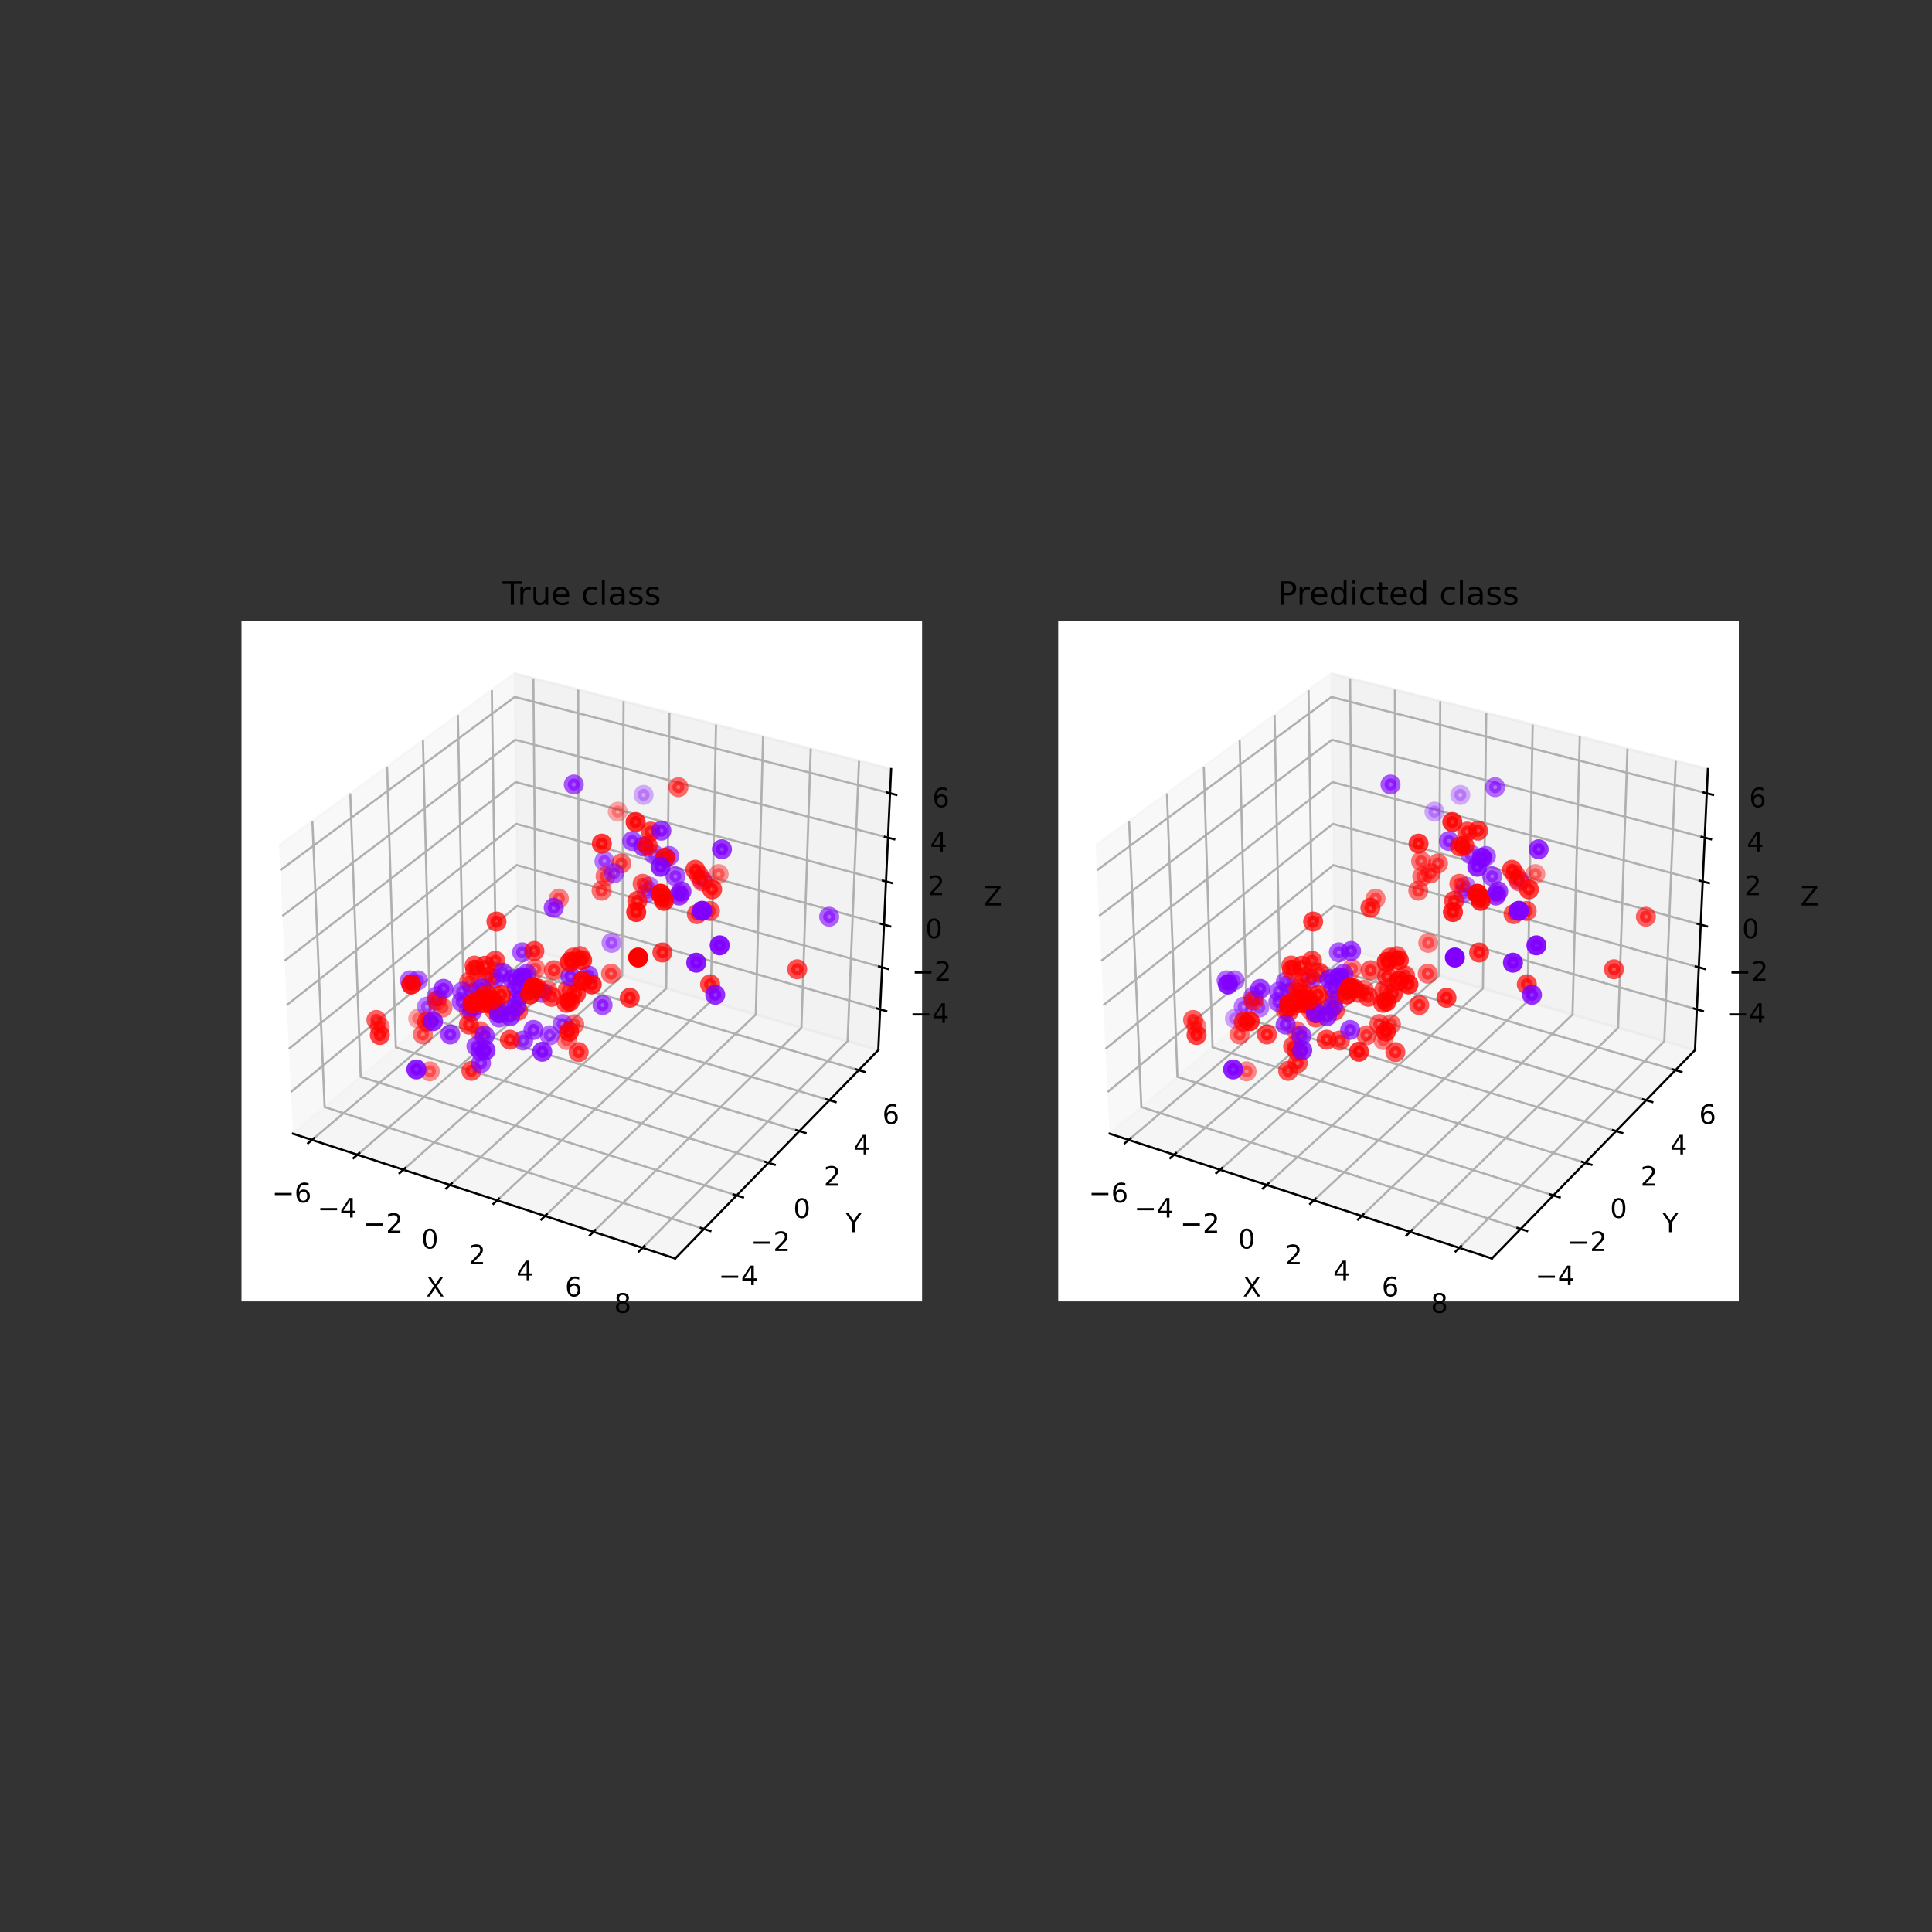<?xml version="1.0" encoding="utf-8" standalone="no"?>
<!DOCTYPE svg PUBLIC "-//W3C//DTD SVG 1.1//EN"
  "http://www.w3.org/Graphics/SVG/1.1/DTD/svg11.dtd">
<!-- Created with matplotlib (https://matplotlib.org/) -->
<svg height="720pt" version="1.1" viewBox="0 0 720 720" width="720pt" xmlns="http://www.w3.org/2000/svg" xmlns:xlink="http://www.w3.org/1999/xlink">
 <rect x="0" y="0" width="720" height="720" fill="#333333" stroke="none"/>
 <defs>
  <style type="text/css">*{stroke-linecap:butt;stroke-linejoin:round;}</style>
 </defs>
 <g id="figure_1">
  <g id="patch_1">
   <path d="M 0 720 
L 720 720 
L 720 0 
L 0 0 
z
" style="fill:none;"/>
  </g>
  <g id="patch_2">
   <path d="M 90 485.018 
L 343.636 485.018 
L 343.636 231.382 
L 90 231.382 
z
" style="fill:#ffffff;"/>
  </g>
  <g id="pane3d_1">
   <g id="patch_3">
    <path d="M 109.151 422.48 
L 192.91 352.271 
L 191.746 251.018 
L 103.979 315.067 
" style="fill:#f2f2f2;opacity:0.5;stroke:#f2f2f2;stroke-linejoin:miter;"/>
   </g>
  </g>
  <g id="pane3d_2">
   <g id="patch_4">
    <path d="M 192.91 352.271 
L 327.314 391.337 
L 332.11 286.596 
L 191.746 251.018 
" style="fill:#e6e6e6;opacity:0.5;stroke:#e6e6e6;stroke-linejoin:miter;"/>
   </g>
  </g>
  <g id="pane3d_3">
   <g id="patch_5">
    <path d="M 109.151 422.48 
L 251.625 469.012 
L 327.314 391.337 
L 192.91 352.271 
" style="fill:#ececec;opacity:0.5;stroke:#ececec;stroke-linejoin:miter;"/>
   </g>
  </g>
  <g id="axis3d_1">
   <g id="line2d_1">
    <path d="M 109.151 422.48 
L 251.625 469.012 
" style="fill:none;stroke:#000000;stroke-linecap:square;stroke-width:0.8;"/>
   </g>
   <g id="text_1">
    <!-- X -->
    <g transform="translate(158.787 483.178)scale(0.1 -0.1)">
     <defs>
      <path d="M 6.297 72.906 
L 16.891 72.906 
L 35.016 45.797 
L 53.219 72.906 
L 63.812 72.906 
L 40.375 37.891 
L 65.375 0 
L 54.781 0 
L 34.281 31 
L 13.625 0 
L 2.984 0 
L 29 38.922 
z
" id="DejaVuSans-88"/>
     </defs>
     <use xlink:href="#DejaVuSans-88"/>
    </g>
   </g>
   <g id="Line3DCollection_1">
    <path d="M 116.278 424.807 
L 199.661 354.233 
L 198.782 252.801 
" style="fill:none;stroke:#b0b0b0;stroke-width:0.8;"/>
    <path d="M 133.197 430.333 
L 215.677 358.889 
L 215.481 257.034 
" style="fill:none;stroke:#b0b0b0;stroke-width:0.8;"/>
    <path d="M 150.334 435.93 
L 231.882 363.599 
L 232.385 261.319 
" style="fill:none;stroke:#b0b0b0;stroke-width:0.8;"/>
    <path d="M 167.694 441.6 
L 248.281 368.365 
L 249.5 265.657 
" style="fill:none;stroke:#b0b0b0;stroke-width:0.8;"/>
    <path d="M 185.281 447.344 
L 264.875 373.188 
L 266.829 270.049 
" style="fill:none;stroke:#b0b0b0;stroke-width:0.8;"/>
    <path d="M 203.1 453.163 
L 281.67 378.07 
L 284.376 274.497 
" style="fill:none;stroke:#b0b0b0;stroke-width:0.8;"/>
    <path d="M 221.154 459.06 
L 298.668 383.011 
L 302.145 279.001 
" style="fill:none;stroke:#b0b0b0;stroke-width:0.8;"/>
    <path d="M 239.45 465.035 
L 315.874 388.012 
L 320.14 283.562 
" style="fill:none;stroke:#b0b0b0;stroke-width:0.8;"/>
   </g>
   <g id="xtick_1">
    <g id="line2d_2">
     <path d="M 117.004 424.193 
L 114.823 426.039 
" style="fill:none;stroke:#000000;stroke-linecap:square;stroke-width:0.8;"/>
    </g>
    <g id="text_2">
     <!-- −6 -->
     <g transform="translate(101.375 448.108)scale(0.1 -0.1)">
      <defs>
       <path d="M 10.594 35.5 
L 73.188 35.5 
L 73.188 27.203 
L 10.594 27.203 
z
" id="DejaVuSans-8722"/>
       <path d="M 33.016 40.375 
Q 26.375 40.375 22.484 35.828 
Q 18.609 31.297 18.609 23.391 
Q 18.609 15.531 22.484 10.953 
Q 26.375 6.391 33.016 6.391 
Q 39.656 6.391 43.531 10.953 
Q 47.406 15.531 47.406 23.391 
Q 47.406 31.297 43.531 35.828 
Q 39.656 40.375 33.016 40.375 
z
M 52.594 71.297 
L 52.594 62.312 
Q 48.875 64.062 45.094 64.984 
Q 41.312 65.922 37.594 65.922 
Q 27.828 65.922 22.672 59.328 
Q 17.531 52.734 16.797 39.406 
Q 19.672 43.656 24.016 45.922 
Q 28.375 48.188 33.594 48.188 
Q 44.578 48.188 50.953 41.516 
Q 57.328 34.859 57.328 23.391 
Q 57.328 12.156 50.688 5.359 
Q 44.047 -1.422 33.016 -1.422 
Q 20.359 -1.422 13.672 8.266 
Q 6.984 17.969 6.984 36.375 
Q 6.984 53.656 15.188 63.938 
Q 23.391 74.219 37.203 74.219 
Q 40.922 74.219 44.703 73.484 
Q 48.484 72.75 52.594 71.297 
z
" id="DejaVuSans-54"/>
      </defs>
      <use xlink:href="#DejaVuSans-8722"/>
      <use x="83.789" xlink:href="#DejaVuSans-54"/>
     </g>
    </g>
   </g>
   <g id="xtick_2">
    <g id="line2d_3">
     <path d="M 133.915 429.71 
L 131.757 431.58 
" style="fill:none;stroke:#000000;stroke-linecap:square;stroke-width:0.8;"/>
    </g>
    <g id="text_3">
     <!-- −4 -->
     <g transform="translate(118.312 453.757)scale(0.1 -0.1)">
      <defs>
       <path d="M 37.797 64.312 
L 12.891 25.391 
L 37.797 25.391 
z
M 35.203 72.906 
L 47.609 72.906 
L 47.609 25.391 
L 58.016 25.391 
L 58.016 17.188 
L 47.609 17.188 
L 47.609 0 
L 37.797 0 
L 37.797 17.188 
L 4.891 17.188 
L 4.891 26.703 
z
" id="DejaVuSans-52"/>
      </defs>
      <use xlink:href="#DejaVuSans-8722"/>
      <use x="83.789" xlink:href="#DejaVuSans-52"/>
     </g>
    </g>
   </g>
   <g id="xtick_3">
    <g id="line2d_4">
     <path d="M 151.045 435.299 
L 148.909 437.194 
" style="fill:none;stroke:#000000;stroke-linecap:square;stroke-width:0.8;"/>
    </g>
    <g id="text_4">
     <!-- −2 -->
     <g transform="translate(135.468 459.478)scale(0.1 -0.1)">
      <defs>
       <path d="M 19.188 8.297 
L 53.609 8.297 
L 53.609 0 
L 7.328 0 
L 7.328 8.297 
Q 12.938 14.109 22.625 23.891 
Q 32.328 33.688 34.812 36.531 
Q 39.547 41.844 41.422 45.531 
Q 43.312 49.219 43.312 52.781 
Q 43.312 58.594 39.234 62.25 
Q 35.156 65.922 28.609 65.922 
Q 23.969 65.922 18.812 64.312 
Q 13.672 62.703 7.812 59.422 
L 7.812 69.391 
Q 13.766 71.781 18.938 73 
Q 24.125 74.219 28.422 74.219 
Q 39.75 74.219 46.484 68.547 
Q 53.219 62.891 53.219 53.422 
Q 53.219 48.922 51.531 44.891 
Q 49.859 40.875 45.406 35.406 
Q 44.188 33.984 37.641 27.219 
Q 31.109 20.453 19.188 8.297 
z
" id="DejaVuSans-50"/>
      </defs>
      <use xlink:href="#DejaVuSans-8722"/>
      <use x="83.789" xlink:href="#DejaVuSans-50"/>
     </g>
    </g>
   </g>
   <g id="xtick_4">
    <g id="line2d_5">
     <path d="M 168.397 440.961 
L 166.285 442.88 
" style="fill:none;stroke:#000000;stroke-linecap:square;stroke-width:0.8;"/>
    </g>
    <g id="text_5">
     <!-- 0 -->
     <g transform="translate(157.038 465.275)scale(0.1 -0.1)">
      <defs>
       <path d="M 31.781 66.406 
Q 24.172 66.406 20.328 58.906 
Q 16.5 51.422 16.5 36.375 
Q 16.5 21.391 20.328 13.891 
Q 24.172 6.391 31.781 6.391 
Q 39.453 6.391 43.281 13.891 
Q 47.125 21.391 47.125 36.375 
Q 47.125 51.422 43.281 58.906 
Q 39.453 66.406 31.781 66.406 
z
M 31.781 74.219 
Q 44.047 74.219 50.516 64.516 
Q 56.984 54.828 56.984 36.375 
Q 56.984 17.969 50.516 8.266 
Q 44.047 -1.422 31.781 -1.422 
Q 19.531 -1.422 13.062 8.266 
Q 6.594 17.969 6.594 36.375 
Q 6.594 54.828 13.062 64.516 
Q 19.531 74.219 31.781 74.219 
z
" id="DejaVuSans-48"/>
      </defs>
      <use xlink:href="#DejaVuSans-48"/>
     </g>
    </g>
   </g>
   <g id="xtick_5">
    <g id="line2d_6">
     <path d="M 185.976 446.697 
L 183.889 448.641 
" style="fill:none;stroke:#000000;stroke-linecap:square;stroke-width:0.8;"/>
    </g>
    <g id="text_6">
     <!-- 2 -->
     <g transform="translate(174.646 471.147)scale(0.1 -0.1)">
      <use xlink:href="#DejaVuSans-50"/>
     </g>
    </g>
   </g>
   <g id="xtick_6">
    <g id="line2d_7">
     <path d="M 203.786 452.507 
L 201.725 454.477 
" style="fill:none;stroke:#000000;stroke-linecap:square;stroke-width:0.8;"/>
    </g>
    <g id="text_7">
     <!-- 4 -->
     <g transform="translate(192.487 477.097)scale(0.1 -0.1)">
      <use xlink:href="#DejaVuSans-52"/>
     </g>
    </g>
   </g>
   <g id="xtick_7">
    <g id="line2d_8">
     <path d="M 221.831 458.395 
L 219.797 460.391 
" style="fill:none;stroke:#000000;stroke-linecap:square;stroke-width:0.8;"/>
    </g>
    <g id="text_8">
     <!-- 6 -->
     <g transform="translate(210.566 483.127)scale(0.1 -0.1)">
      <use xlink:href="#DejaVuSans-54"/>
     </g>
    </g>
   </g>
   <g id="xtick_8">
    <g id="line2d_9">
     <path d="M 240.118 464.362 
L 238.111 466.385 
" style="fill:none;stroke:#000000;stroke-linecap:square;stroke-width:0.8;"/>
    </g>
    <g id="text_9">
     <!-- 8 -->
     <g transform="translate(228.886 489.237)scale(0.1 -0.1)">
      <defs>
       <path d="M 31.781 34.625 
Q 24.75 34.625 20.719 30.859 
Q 16.703 27.094 16.703 20.516 
Q 16.703 13.922 20.719 10.156 
Q 24.75 6.391 31.781 6.391 
Q 38.812 6.391 42.859 10.172 
Q 46.922 13.969 46.922 20.516 
Q 46.922 27.094 42.891 30.859 
Q 38.875 34.625 31.781 34.625 
z
M 21.922 38.812 
Q 15.578 40.375 12.031 44.719 
Q 8.5 49.078 8.5 55.328 
Q 8.5 64.062 14.719 69.141 
Q 20.953 74.219 31.781 74.219 
Q 42.672 74.219 48.875 69.141 
Q 55.078 64.062 55.078 55.328 
Q 55.078 49.078 51.531 44.719 
Q 48 40.375 41.703 38.812 
Q 48.828 37.156 52.797 32.312 
Q 56.781 27.484 56.781 20.516 
Q 56.781 9.906 50.312 4.234 
Q 43.844 -1.422 31.781 -1.422 
Q 19.734 -1.422 13.25 4.234 
Q 6.781 9.906 6.781 20.516 
Q 6.781 27.484 10.781 32.312 
Q 14.797 37.156 21.922 38.812 
z
M 18.312 54.391 
Q 18.312 48.734 21.844 45.562 
Q 25.391 42.391 31.781 42.391 
Q 38.141 42.391 41.719 45.562 
Q 45.312 48.734 45.312 54.391 
Q 45.312 60.062 41.719 63.234 
Q 38.141 66.406 31.781 66.406 
Q 25.391 66.406 21.844 63.234 
Q 18.312 60.062 18.312 54.391 
z
" id="DejaVuSans-56"/>
      </defs>
      <use xlink:href="#DejaVuSans-56"/>
     </g>
    </g>
   </g>
  </g>
  <g id="axis3d_2">
   <g id="line2d_10">
    <path d="M 327.314 391.337 
L 251.625 469.012 
" style="fill:none;stroke:#000000;stroke-linecap:square;stroke-width:0.8;"/>
   </g>
   <g id="text_10">
    <!-- Y -->
    <g transform="translate(315.082 459.208)scale(0.1 -0.1)">
     <defs>
      <path d="M -0.203 72.906 
L 10.406 72.906 
L 30.609 42.922 
L 50.688 72.906 
L 61.281 72.906 
L 35.5 34.719 
L 35.5 0 
L 25.594 0 
L 25.594 34.719 
z
" id="DejaVuSans-89"/>
     </defs>
     <use xlink:href="#DejaVuSans-89"/>
    </g>
   </g>
   <g id="Line3DCollection_2">
    <path d="M 116.417 305.989 
L 120.983 412.562 
L 262.358 457.997 
" style="fill:none;stroke:#b0b0b0;stroke-width:0.8;"/>
    <path d="M 130.534 295.688 
L 134.427 401.293 
L 274.536 445.5 
" style="fill:none;stroke:#b0b0b0;stroke-width:0.8;"/>
    <path d="M 144.265 285.668 
L 147.518 390.319 
L 286.379 433.346 
" style="fill:none;stroke:#b0b0b0;stroke-width:0.8;"/>
    <path d="M 157.625 275.918 
L 160.272 379.63 
L 297.899 421.523 
" style="fill:none;stroke:#b0b0b0;stroke-width:0.8;"/>
    <path d="M 170.629 266.428 
L 172.699 369.212 
L 309.111 410.017 
" style="fill:none;stroke:#b0b0b0;stroke-width:0.8;"/>
    <path d="M 183.291 257.188 
L 184.814 359.058 
L 320.026 398.815 
" style="fill:none;stroke:#b0b0b0;stroke-width:0.8;"/>
   </g>
   <g id="xtick_9">
    <g id="line2d_11">
     <path d="M 261.167 457.615 
L 264.743 458.764 
" style="fill:none;stroke:#000000;stroke-linecap:square;stroke-width:0.8;"/>
    </g>
    <g id="text_11">
     <!-- −4 -->
     <g transform="translate(267.791 478.932)scale(0.1 -0.1)">
      <use xlink:href="#DejaVuSans-8722"/>
      <use x="83.789" xlink:href="#DejaVuSans-52"/>
     </g>
    </g>
   </g>
   <g id="xtick_10">
    <g id="line2d_12">
     <path d="M 273.357 445.128 
L 276.898 446.245 
" style="fill:none;stroke:#000000;stroke-linecap:square;stroke-width:0.8;"/>
    </g>
    <g id="text_12">
     <!-- −2 -->
     <g transform="translate(279.797 466.24)scale(0.1 -0.1)">
      <use xlink:href="#DejaVuSans-8722"/>
      <use x="83.789" xlink:href="#DejaVuSans-50"/>
     </g>
    </g>
   </g>
   <g id="xtick_11">
    <g id="line2d_13">
     <path d="M 285.21 432.984 
L 288.718 434.071 
" style="fill:none;stroke:#000000;stroke-linecap:square;stroke-width:0.8;"/>
    </g>
    <g id="text_13">
     <!-- 0 -->
     <g transform="translate(295.663 453.898)scale(0.1 -0.1)">
      <use xlink:href="#DejaVuSans-48"/>
     </g>
    </g>
   </g>
   <g id="xtick_12">
    <g id="line2d_14">
     <path d="M 296.742 421.171 
L 300.216 422.228 
" style="fill:none;stroke:#000000;stroke-linecap:square;stroke-width:0.8;"/>
    </g>
    <g id="text_14">
     <!-- 2 -->
     <g transform="translate(307.021 441.892)scale(0.1 -0.1)">
      <use xlink:href="#DejaVuSans-50"/>
     </g>
    </g>
   </g>
   <g id="xtick_13">
    <g id="line2d_15">
     <path d="M 307.965 409.674 
L 311.406 410.704 
" style="fill:none;stroke:#000000;stroke-linecap:square;stroke-width:0.8;"/>
    </g>
    <g id="text_15">
     <!-- 4 -->
     <g transform="translate(318.074 430.208)scale(0.1 -0.1)">
      <use xlink:href="#DejaVuSans-52"/>
     </g>
    </g>
   </g>
   <g id="xtick_14">
    <g id="line2d_16">
     <path d="M 318.891 398.482 
L 322.3 399.484 
" style="fill:none;stroke:#000000;stroke-linecap:square;stroke-width:0.8;"/>
    </g>
    <g id="text_16">
     <!-- 6 -->
     <g transform="translate(328.835 418.833)scale(0.1 -0.1)">
      <use xlink:href="#DejaVuSans-54"/>
     </g>
    </g>
   </g>
  </g>
  <g id="axis3d_3">
   <g id="line2d_17">
    <path d="M 327.314 391.337 
L 332.11 286.596 
" style="fill:none;stroke:#000000;stroke-linecap:square;stroke-width:0.8;"/>
   </g>
   <g id="text_17">
    <!-- Z -->
    <g transform="translate(366.597 337.466)scale(0.1 -0.1)">
     <defs>
      <path d="M 5.609 72.906 
L 62.891 72.906 
L 62.891 65.375 
L 16.797 8.297 
L 64.016 8.297 
L 64.016 0 
L 4.5 0 
L 4.5 7.516 
L 50.594 64.594 
L 5.609 64.594 
z
" id="DejaVuSans-90"/>
     </defs>
     <use xlink:href="#DejaVuSans-90"/>
    </g>
   </g>
   <g id="Line3DCollection_3">
    <path d="M 328.009 376.156 
L 192.741 337.57 
L 108.403 406.934 
" style="fill:none;stroke:#b0b0b0;stroke-width:0.8;"/>
    <path d="M 328.727 360.48 
L 192.567 322.397 
L 107.629 390.873 
" style="fill:none;stroke:#b0b0b0;stroke-width:0.8;"/>
    <path d="M 329.454 344.594 
L 192.39 307.031 
L 106.845 374.588 
" style="fill:none;stroke:#b0b0b0;stroke-width:0.8;"/>
    <path d="M 330.191 328.492 
L 192.211 291.468 
L 106.05 358.075 
" style="fill:none;stroke:#b0b0b0;stroke-width:0.8;"/>
    <path d="M 330.939 312.173 
L 192.03 275.703 
L 105.243 341.329 
" style="fill:none;stroke:#b0b0b0;stroke-width:0.8;"/>
    <path d="M 331.696 295.629 
L 191.846 259.733 
L 104.425 324.344 
" style="fill:none;stroke:#b0b0b0;stroke-width:0.8;"/>
   </g>
   <g id="xtick_15">
    <g id="line2d_18">
     <path d="M 326.873 375.832 
L 330.283 376.805 
" style="fill:none;stroke:#000000;stroke-linecap:square;stroke-width:0.8;"/>
    </g>
    <g id="text_18">
     <!-- −4 -->
     <g transform="translate(339 381.181)scale(0.1 -0.1)">
      <use xlink:href="#DejaVuSans-8722"/>
      <use x="83.789" xlink:href="#DejaVuSans-52"/>
     </g>
    </g>
   </g>
   <g id="xtick_16">
    <g id="line2d_19">
     <path d="M 327.583 360.16 
L 331.016 361.121 
" style="fill:none;stroke:#000000;stroke-linecap:square;stroke-width:0.8;"/>
    </g>
    <g id="text_19">
     <!-- −2 -->
     <g transform="translate(339.837 365.538)scale(0.1 -0.1)">
      <use xlink:href="#DejaVuSans-8722"/>
      <use x="83.789" xlink:href="#DejaVuSans-50"/>
     </g>
    </g>
   </g>
   <g id="xtick_17">
    <g id="line2d_20">
     <path d="M 328.303 344.278 
L 331.76 345.225 
" style="fill:none;stroke:#000000;stroke-linecap:square;stroke-width:0.8;"/>
    </g>
    <g id="text_20">
     <!-- 0 -->
     <g transform="translate(344.876 349.685)scale(0.1 -0.1)">
      <use xlink:href="#DejaVuSans-48"/>
     </g>
    </g>
   </g>
   <g id="xtick_18">
    <g id="line2d_21">
     <path d="M 329.032 328.181 
L 332.513 329.116 
" style="fill:none;stroke:#000000;stroke-linecap:square;stroke-width:0.8;"/>
    </g>
    <g id="text_21">
     <!-- 2 -->
     <g transform="translate(345.736 333.619)scale(0.1 -0.1)">
      <use xlink:href="#DejaVuSans-50"/>
     </g>
    </g>
   </g>
   <g id="xtick_19">
    <g id="line2d_22">
     <path d="M 329.771 311.866 
L 333.277 312.786 
" style="fill:none;stroke:#000000;stroke-linecap:square;stroke-width:0.8;"/>
    </g>
    <g id="text_22">
     <!-- 4 -->
     <g transform="translate(346.607 317.336)scale(0.1 -0.1)">
      <use xlink:href="#DejaVuSans-52"/>
     </g>
    </g>
   </g>
   <g id="xtick_20">
    <g id="line2d_23">
     <path d="M 330.52 295.327 
L 334.051 296.234 
" style="fill:none;stroke:#000000;stroke-linecap:square;stroke-width:0.8;"/>
    </g>
    <g id="text_23">
     <!-- 6 -->
     <g transform="translate(347.491 300.83)scale(0.1 -0.1)">
      <use xlink:href="#DejaVuSans-54"/>
     </g>
    </g>
   </g>
  </g>
  <g id="axes_1">
   <g id="Path3DCollection_1">
    <defs>
     <path d="M 0 2.236 
C 0.593 2.236 1.162 2 1.581 1.581 
C 2 1.162 2.236 0.593 2.236 -0 
C 2.236 -0.593 2 -1.162 1.581 -1.581 
C 1.162 -2 0.593 -2.236 0 -2.236 
C -0.593 -2.236 -1.162 -2 -1.581 -1.581 
C -2 -1.162 -2.236 -0.593 -2.236 0 
C -2.236 0.593 -2 1.162 -1.581 1.581 
C -1.162 2 -0.593 2.236 0 2.236 
z
" id="C0_0_d53d42106b"/>
    </defs>
    <g clip-path="url(#pfdab65ff6e)">
     <use style="fill:#8000ff;fill-opacity:0.3;stroke:#8000ff;stroke-opacity:0.3;stroke-width:3;" x="239.848" xlink:href="#C0_0_d53d42106b" y="296.245"/>
    </g>
    <g clip-path="url(#pfdab65ff6e)">
     <use style="fill:#ff0000;fill-opacity:0.313;stroke:#ff0000;stroke-opacity:0.313;stroke-width:3;" x="253.338" xlink:href="#C0_0_d53d42106b" y="333.107"/>
    </g>
    <g clip-path="url(#pfdab65ff6e)">
     <use style="fill:#ff0000;fill-opacity:0.319;stroke:#ff0000;stroke-opacity:0.319;stroke-width:3;" x="230.221" xlink:href="#C0_0_d53d42106b" y="302.471"/>
    </g>
    <g clip-path="url(#pfdab65ff6e)">
     <use style="fill:#ff0000;fill-opacity:0.343;stroke:#ff0000;stroke-opacity:0.343;stroke-width:3;" x="155.856" xlink:href="#C0_0_d53d42106b" y="379.589"/>
    </g>
    <g clip-path="url(#pfdab65ff6e)">
     <use style="fill:#ff0000;fill-opacity:0.405;stroke:#ff0000;stroke-opacity:0.405;stroke-width:3;" x="267.817" xlink:href="#C0_0_d53d42106b" y="325.758"/>
    </g>
    <g clip-path="url(#pfdab65ff6e)">
     <use style="fill:#ff0000;fill-opacity:0.436;stroke:#ff0000;stroke-opacity:0.436;stroke-width:3;" x="160.199" xlink:href="#C0_0_d53d42106b" y="399.243"/>
    </g>
    <g clip-path="url(#pfdab65ff6e)">
     <use style="fill:#8000ff;fill-opacity:0.446;stroke:#8000ff;stroke-opacity:0.446;stroke-width:3;" x="227.908" xlink:href="#C0_0_d53d42106b" y="351.365"/>
    </g>
    <g clip-path="url(#pfdab65ff6e)">
     <use style="fill:#ff0000;fill-opacity:0.455;stroke:#ff0000;stroke-opacity:0.455;stroke-width:3;" x="211.2" xlink:href="#C0_0_d53d42106b" y="387.586"/>
    </g>
    <g clip-path="url(#pfdab65ff6e)">
     <use style="fill:#ff0000;fill-opacity:0.471;stroke:#ff0000;stroke-opacity:0.471;stroke-width:3;" x="208.261" xlink:href="#C0_0_d53d42106b" y="334.887"/>
    </g>
    <g clip-path="url(#pfdab65ff6e)">
     <use style="fill:#8000ff;fill-opacity:0.475;stroke:#8000ff;stroke-opacity:0.475;stroke-width:3;" x="261.65" xlink:href="#C0_0_d53d42106b" y="327.891"/>
    </g>
    <g clip-path="url(#pfdab65ff6e)">
     <use style="fill:#ff0000;fill-opacity:0.475;stroke:#ff0000;stroke-opacity:0.475;stroke-width:3;" x="199.459" xlink:href="#C0_0_d53d42106b" y="361.026"/>
    </g>
    <g clip-path="url(#pfdab65ff6e)">
     <use style="fill:#8000ff;fill-opacity:0.486;stroke:#8000ff;stroke-opacity:0.486;stroke-width:3;" x="241.033" xlink:href="#C0_0_d53d42106b" y="332.851"/>
    </g>
    <g clip-path="url(#pfdab65ff6e)">
     <use style="fill:#8000ff;fill-opacity:0.487;stroke:#8000ff;stroke-opacity:0.487;stroke-width:3;" x="176.254" xlink:href="#C0_0_d53d42106b" y="368.467"/>
    </g>
    <g clip-path="url(#pfdab65ff6e)">
     <use style="fill:#ff0000;fill-opacity:0.491;stroke:#ff0000;stroke-opacity:0.491;stroke-width:3;" x="141.527" xlink:href="#C0_0_d53d42106b" y="382.601"/>
    </g>
    <g clip-path="url(#pfdab65ff6e)">
     <use style="fill:#ff0000;fill-opacity:0.497;stroke:#ff0000;stroke-opacity:0.497;stroke-width:3;" x="164.921" xlink:href="#C0_0_d53d42106b" y="375.481"/>
    </g>
    <g clip-path="url(#pfdab65ff6e)">
     <use style="fill:#8000ff;fill-opacity:0.499;stroke:#8000ff;stroke-opacity:0.499;stroke-width:3;" x="241.909" xlink:href="#C0_0_d53d42106b" y="330.394"/>
    </g>
    <g clip-path="url(#pfdab65ff6e)">
     <use style="fill:#8000ff;fill-opacity:0.499;stroke:#8000ff;stroke-opacity:0.499;stroke-width:3;" x="190.264" xlink:href="#C0_0_d53d42106b" y="376.143"/>
    </g>
    <g clip-path="url(#pfdab65ff6e)">
     <use style="fill:#8000ff;fill-opacity:0.502;stroke:#8000ff;stroke-opacity:0.502;stroke-width:3;" x="159.127" xlink:href="#C0_0_d53d42106b" y="375.143"/>
    </g>
    <g clip-path="url(#pfdab65ff6e)">
     <use style="fill:#ff0000;fill-opacity:0.519;stroke:#ff0000;stroke-opacity:0.519;stroke-width:3;" x="157.599" xlink:href="#C0_0_d53d42106b" y="385.506"/>
    </g>
    <g clip-path="url(#pfdab65ff6e)">
     <use style="fill:#8000ff;fill-opacity:0.519;stroke:#8000ff;stroke-opacity:0.519;stroke-width:3;" x="225.25" xlink:href="#C0_0_d53d42106b" y="320.934"/>
    </g>
    <g clip-path="url(#pfdab65ff6e)">
     <use style="fill:#ff0000;fill-opacity:0.523;stroke:#ff0000;stroke-opacity:0.523;stroke-width:3;" x="225.686" xlink:href="#C0_0_d53d42106b" y="326.603"/>
    </g>
    <g clip-path="url(#pfdab65ff6e)">
     <use style="fill:#ff0000;fill-opacity:0.53;stroke:#ff0000;stroke-opacity:0.53;stroke-width:3;" x="203.908" xlink:href="#C0_0_d53d42106b" y="368.887"/>
    </g>
    <g clip-path="url(#pfdab65ff6e)">
     <use style="fill:#ff0000;fill-opacity:0.532;stroke:#ff0000;stroke-opacity:0.532;stroke-width:3;" x="227.718" xlink:href="#C0_0_d53d42106b" y="362.853"/>
    </g>
    <g clip-path="url(#pfdab65ff6e)">
     <use style="fill:#ff0000;fill-opacity:0.536;stroke:#ff0000;stroke-opacity:0.536;stroke-width:3;" x="224.198" xlink:href="#C0_0_d53d42106b" y="331.92"/>
    </g>
    <g clip-path="url(#pfdab65ff6e)">
     <use style="fill:#ff0000;fill-opacity:0.538;stroke:#ff0000;stroke-opacity:0.538;stroke-width:3;" x="214.009" xlink:href="#C0_0_d53d42106b" y="381.741"/>
    </g>
    <g clip-path="url(#pfdab65ff6e)">
     <use style="fill:#ff0000;fill-opacity:0.54;stroke:#ff0000;stroke-opacity:0.54;stroke-width:3;" x="174.722" xlink:href="#C0_0_d53d42106b" y="376.34"/>
    </g>
    <g clip-path="url(#pfdab65ff6e)">
     <use style="fill:#ff0000;fill-opacity:0.545;stroke:#ff0000;stroke-opacity:0.545;stroke-width:3;" x="231.541" xlink:href="#C0_0_d53d42106b" y="321.779"/>
    </g>
    <g clip-path="url(#pfdab65ff6e)">
     <use style="fill:#ff0000;fill-opacity:0.547;stroke:#ff0000;stroke-opacity:0.547;stroke-width:3;" x="178.959" xlink:href="#C0_0_d53d42106b" y="384.342"/>
    </g>
    <g clip-path="url(#pfdab65ff6e)">
     <use style="fill:#8000ff;fill-opacity:0.549;stroke:#8000ff;stroke-opacity:0.549;stroke-width:3;" x="155.721" xlink:href="#C0_0_d53d42106b" y="365.363"/>
    </g>
    <g clip-path="url(#pfdab65ff6e)">
     <use style="fill:#ff0000;fill-opacity:0.557;stroke:#ff0000;stroke-opacity:0.557;stroke-width:3;" x="261.678" xlink:href="#C0_0_d53d42106b" y="328.444"/>
    </g>
    <g clip-path="url(#pfdab65ff6e)">
     <use style="fill:#ff0000;fill-opacity:0.559;stroke:#ff0000;stroke-opacity:0.559;stroke-width:3;" x="252.818" xlink:href="#C0_0_d53d42106b" y="293.362"/>
    </g>
    <g clip-path="url(#pfdab65ff6e)">
     <use style="fill:#8000ff;fill-opacity:0.563;stroke:#8000ff;stroke-opacity:0.563;stroke-width:3;" x="162.736" xlink:href="#C0_0_d53d42106b" y="371.326"/>
    </g>
    <g clip-path="url(#pfdab65ff6e)">
     <use style="fill:#ff0000;fill-opacity:0.564;stroke:#ff0000;stroke-opacity:0.564;stroke-width:3;" x="174.822" xlink:href="#C0_0_d53d42106b" y="365.839"/>
    </g>
    <g clip-path="url(#pfdab65ff6e)">
     <use style="fill:#8000ff;fill-opacity:0.565;stroke:#8000ff;stroke-opacity:0.565;stroke-width:3;" x="228.826" xlink:href="#C0_0_d53d42106b" y="325.479"/>
    </g>
    <g clip-path="url(#pfdab65ff6e)">
     <use style="fill:#8000ff;fill-opacity:0.567;stroke:#8000ff;stroke-opacity:0.567;stroke-width:3;" x="243.673" xlink:href="#C0_0_d53d42106b" y="318.383"/>
    </g>
    <g clip-path="url(#pfdab65ff6e)">
     <use style="fill:#8000ff;fill-opacity:0.572;stroke:#8000ff;stroke-opacity:0.572;stroke-width:3;" x="152.753" xlink:href="#C0_0_d53d42106b" y="365.348"/>
    </g>
    <g clip-path="url(#pfdab65ff6e)">
     <use style="fill:#8000ff;fill-opacity:0.573;stroke:#8000ff;stroke-opacity:0.573;stroke-width:3;" x="204.874" xlink:href="#C0_0_d53d42106b" y="385.832"/>
    </g>
    <g clip-path="url(#pfdab65ff6e)">
     <use style="fill:#8000ff;fill-opacity:0.573;stroke:#8000ff;stroke-opacity:0.573;stroke-width:3;" x="172.22" xlink:href="#C0_0_d53d42106b" y="369.562"/>
    </g>
    <g clip-path="url(#pfdab65ff6e)">
     <use style="fill:#ff0000;fill-opacity:0.574;stroke:#ff0000;stroke-opacity:0.574;stroke-width:3;" x="247.349" xlink:href="#C0_0_d53d42106b" y="334.674"/>
    </g>
    <g clip-path="url(#pfdab65ff6e)">
     <use style="fill:#ff0000;fill-opacity:0.577;stroke:#ff0000;stroke-opacity:0.577;stroke-width:3;" x="184.15" xlink:href="#C0_0_d53d42106b" y="376.435"/>
    </g>
    <g clip-path="url(#pfdab65ff6e)">
     <use style="fill:#8000ff;fill-opacity:0.584;stroke:#8000ff;stroke-opacity:0.584;stroke-width:3;" x="209.673" xlink:href="#C0_0_d53d42106b" y="381.655"/>
    </g>
    <g clip-path="url(#pfdab65ff6e)">
     <use style="fill:#ff0000;fill-opacity:0.592;stroke:#ff0000;stroke-opacity:0.592;stroke-width:3;" x="239.498" xlink:href="#C0_0_d53d42106b" y="329.37"/>
    </g>
    <g clip-path="url(#pfdab65ff6e)">
     <use style="fill:#ff0000;fill-opacity:0.597;stroke:#ff0000;stroke-opacity:0.597;stroke-width:3;" x="216.203" xlink:href="#C0_0_d53d42106b" y="356.33"/>
    </g>
    <g clip-path="url(#pfdab65ff6e)">
     <use style="fill:#8000ff;fill-opacity:0.605;stroke:#8000ff;stroke-opacity:0.605;stroke-width:3;" x="309.011" xlink:href="#C0_0_d53d42106b" y="341.636"/>
    </g>
    <g clip-path="url(#pfdab65ff6e)">
     <use style="fill:#8000ff;fill-opacity:0.606;stroke:#8000ff;stroke-opacity:0.606;stroke-width:3;" x="194.591" xlink:href="#C0_0_d53d42106b" y="354.915"/>
    </g>
    <g clip-path="url(#pfdab65ff6e)">
     <use style="fill:#ff0000;fill-opacity:0.607;stroke:#ff0000;stroke-opacity:0.607;stroke-width:3;" x="206.403" xlink:href="#C0_0_d53d42106b" y="361.584"/>
    </g>
    <g clip-path="url(#pfdab65ff6e)">
     <use style="fill:#ff0000;fill-opacity:0.609;stroke:#ff0000;stroke-opacity:0.609;stroke-width:3;" x="260.412" xlink:href="#C0_0_d53d42106b" y="326.08"/>
    </g>
    <g clip-path="url(#pfdab65ff6e)">
     <use style="fill:#ff0000;fill-opacity:0.609;stroke:#ff0000;stroke-opacity:0.609;stroke-width:3;" x="162.765" xlink:href="#C0_0_d53d42106b" y="372.843"/>
    </g>
    <g clip-path="url(#pfdab65ff6e)">
     <use style="fill:#ff0000;fill-opacity:0.61;stroke:#ff0000;stroke-opacity:0.61;stroke-width:3;" x="140.272" xlink:href="#C0_0_d53d42106b" y="380.104"/>
    </g>
    <g clip-path="url(#pfdab65ff6e)">
     <use style="fill:#8000ff;fill-opacity:0.613;stroke:#8000ff;stroke-opacity:0.613;stroke-width:3;" x="249.388" xlink:href="#C0_0_d53d42106b" y="319.014"/>
    </g>
    <g clip-path="url(#pfdab65ff6e)">
     <use style="fill:#ff0000;fill-opacity:0.614;stroke:#ff0000;stroke-opacity:0.614;stroke-width:3;" x="211.493" xlink:href="#C0_0_d53d42106b" y="369.066"/>
    </g>
    <g clip-path="url(#pfdab65ff6e)">
     <use style="fill:#ff0000;fill-opacity:0.617;stroke:#ff0000;stroke-opacity:0.617;stroke-width:3;" x="264.58" xlink:href="#C0_0_d53d42106b" y="339.493"/>
    </g>
    <g clip-path="url(#pfdab65ff6e)">
     <use style="fill:#8000ff;fill-opacity:0.619;stroke:#8000ff;stroke-opacity:0.619;stroke-width:3;" x="172.051" xlink:href="#C0_0_d53d42106b" y="373.367"/>
    </g>
    <g clip-path="url(#pfdab65ff6e)">
     <use style="fill:#8000ff;fill-opacity:0.624;stroke:#8000ff;stroke-opacity:0.624;stroke-width:3;" x="251.716" xlink:href="#C0_0_d53d42106b" y="326.571"/>
    </g>
    <g clip-path="url(#pfdab65ff6e)">
     <use style="fill:#8000ff;fill-opacity:0.628;stroke:#8000ff;stroke-opacity:0.628;stroke-width:3;" x="184.299" xlink:href="#C0_0_d53d42106b" y="364.813"/>
    </g>
    <g clip-path="url(#pfdab65ff6e)">
     <use style="fill:#8000ff;fill-opacity:0.629;stroke:#8000ff;stroke-opacity:0.629;stroke-width:3;" x="194.962" xlink:href="#C0_0_d53d42106b" y="387.758"/>
    </g>
    <g clip-path="url(#pfdab65ff6e)">
     <use style="fill:#8000ff;fill-opacity:0.633;stroke:#8000ff;stroke-opacity:0.633;stroke-width:3;" x="177.552" xlink:href="#C0_0_d53d42106b" y="389.926"/>
    </g>
    <g clip-path="url(#pfdab65ff6e)">
     <use style="fill:#8000ff;fill-opacity:0.634;stroke:#8000ff;stroke-opacity:0.634;stroke-width:3;" x="186.022" xlink:href="#C0_0_d53d42106b" y="379.174"/>
    </g>
    <g clip-path="url(#pfdab65ff6e)">
     <use style="fill:#8000ff;fill-opacity:0.638;stroke:#8000ff;stroke-opacity:0.638;stroke-width:3;" x="235.597" xlink:href="#C0_0_d53d42106b" y="313.435"/>
    </g>
    <g clip-path="url(#pfdab65ff6e)">
     <use style="fill:#ff0000;fill-opacity:0.639;stroke:#ff0000;stroke-opacity:0.639;stroke-width:3;" x="213.654" xlink:href="#C0_0_d53d42106b" y="356.861"/>
    </g>
    <g clip-path="url(#pfdab65ff6e)">
     <use style="fill:#8000ff;fill-opacity:0.64;stroke:#8000ff;stroke-opacity:0.64;stroke-width:3;" x="201.89" xlink:href="#C0_0_d53d42106b" y="369.981"/>
    </g>
    <g clip-path="url(#pfdab65ff6e)">
     <use style="fill:#ff0000;fill-opacity:0.64;stroke:#ff0000;stroke-opacity:0.64;stroke-width:3;" x="181.92" xlink:href="#C0_0_d53d42106b" y="364.024"/>
    </g>
    <g clip-path="url(#pfdab65ff6e)">
     <use style="fill:#8000ff;fill-opacity:0.643;stroke:#8000ff;stroke-opacity:0.643;stroke-width:3;" x="213.841" xlink:href="#C0_0_d53d42106b" y="292.355"/>
    </g>
    <g clip-path="url(#pfdab65ff6e)">
     <use style="fill:#8000ff;fill-opacity:0.644;stroke:#8000ff;stroke-opacity:0.644;stroke-width:3;" x="196.28" xlink:href="#C0_0_d53d42106b" y="362.909"/>
    </g>
    <g clip-path="url(#pfdab65ff6e)">
     <use style="fill:#ff0000;fill-opacity:0.644;stroke:#ff0000;stroke-opacity:0.644;stroke-width:3;" x="193.084" xlink:href="#C0_0_d53d42106b" y="376.678"/>
    </g>
    <g clip-path="url(#pfdab65ff6e)">
     <use style="fill:#8000ff;fill-opacity:0.646;stroke:#8000ff;stroke-opacity:0.646;stroke-width:3;" x="179.067" xlink:href="#C0_0_d53d42106b" y="391.609"/>
    </g>
    <g clip-path="url(#pfdab65ff6e)">
     <use style="fill:#8000ff;fill-opacity:0.647;stroke:#8000ff;stroke-opacity:0.647;stroke-width:3;" x="224.559" xlink:href="#C0_0_d53d42106b" y="374.56"/>
    </g>
    <g clip-path="url(#pfdab65ff6e)">
     <use style="fill:#8000ff;fill-opacity:0.647;stroke:#8000ff;stroke-opacity:0.647;stroke-width:3;" x="192.999" xlink:href="#C0_0_d53d42106b" y="371.489"/>
    </g>
    <g clip-path="url(#pfdab65ff6e)">
     <use style="fill:#ff0000;fill-opacity:0.649;stroke:#ff0000;stroke-opacity:0.649;stroke-width:3;" x="175.687" xlink:href="#C0_0_d53d42106b" y="399.065"/>
    </g>
    <g clip-path="url(#pfdab65ff6e)">
     <use style="fill:#ff0000;fill-opacity:0.651;stroke:#ff0000;stroke-opacity:0.651;stroke-width:3;" x="177.232" xlink:href="#C0_0_d53d42106b" y="374.786"/>
    </g>
    <g clip-path="url(#pfdab65ff6e)">
     <use style="fill:#ff0000;fill-opacity:0.652;stroke:#ff0000;stroke-opacity:0.652;stroke-width:3;" x="176.847" xlink:href="#C0_0_d53d42106b" y="359.851"/>
    </g>
    <g clip-path="url(#pfdab65ff6e)">
     <use style="fill:#ff0000;fill-opacity:0.653;stroke:#ff0000;stroke-opacity:0.653;stroke-width:3;" x="259.705" xlink:href="#C0_0_d53d42106b" y="340.67"/>
    </g>
    <g clip-path="url(#pfdab65ff6e)">
     <use style="fill:#ff0000;fill-opacity:0.655;stroke:#ff0000;stroke-opacity:0.655;stroke-width:3;" x="184.775" xlink:href="#C0_0_d53d42106b" y="374.649"/>
    </g>
    <g clip-path="url(#pfdab65ff6e)">
     <use style="fill:#ff0000;fill-opacity:0.657;stroke:#ff0000;stroke-opacity:0.657;stroke-width:3;" x="215.652" xlink:href="#C0_0_d53d42106b" y="392.094"/>
    </g>
    <g clip-path="url(#pfdab65ff6e)">
     <use style="fill:#8000ff;fill-opacity:0.658;stroke:#8000ff;stroke-opacity:0.658;stroke-width:3;" x="219.252" xlink:href="#C0_0_d53d42106b" y="363.536"/>
    </g>
    <g clip-path="url(#pfdab65ff6e)">
     <use style="fill:#8000ff;fill-opacity:0.663;stroke:#8000ff;stroke-opacity:0.663;stroke-width:3;" x="179.256" xlink:href="#C0_0_d53d42106b" y="396.174"/>
    </g>
    <g clip-path="url(#pfdab65ff6e)">
     <use style="fill:#ff0000;fill-opacity:0.665;stroke:#ff0000;stroke-opacity:0.665;stroke-width:3;" x="184.58" xlink:href="#C0_0_d53d42106b" y="358.03"/>
    </g>
    <g clip-path="url(#pfdab65ff6e)">
     <use style="fill:#8000ff;fill-opacity:0.67;stroke:#8000ff;stroke-opacity:0.67;stroke-width:3;" x="175.869" xlink:href="#C0_0_d53d42106b" y="376.982"/>
    </g>
    <g clip-path="url(#pfdab65ff6e)">
     <use style="fill:#ff0000;fill-opacity:0.67;stroke:#ff0000;stroke-opacity:0.67;stroke-width:3;" x="205.568" xlink:href="#C0_0_d53d42106b" y="371.472"/>
    </g>
    <g clip-path="url(#pfdab65ff6e)">
     <use style="fill:#ff0000;fill-opacity:0.671;stroke:#ff0000;stroke-opacity:0.671;stroke-width:3;" x="297.107" xlink:href="#C0_0_d53d42106b" y="361.221"/>
    </g>
    <g clip-path="url(#pfdab65ff6e)">
     <use style="fill:#8000ff;fill-opacity:0.676;stroke:#8000ff;stroke-opacity:0.676;stroke-width:3;" x="198.802" xlink:href="#C0_0_d53d42106b" y="383.817"/>
    </g>
    <g clip-path="url(#pfdab65ff6e)">
     <use style="fill:#8000ff;fill-opacity:0.678;stroke:#8000ff;stroke-opacity:0.678;stroke-width:3;" x="187.313" xlink:href="#C0_0_d53d42106b" y="362.486"/>
    </g>
    <g clip-path="url(#pfdab65ff6e)">
     <use style="fill:#ff0000;fill-opacity:0.683;stroke:#ff0000;stroke-opacity:0.683;stroke-width:3;" x="199.138" xlink:href="#C0_0_d53d42106b" y="354.404"/>
    </g>
    <g clip-path="url(#pfdab65ff6e)">
     <use style="fill:#ff0000;fill-opacity:0.683;stroke:#ff0000;stroke-opacity:0.683;stroke-width:3;" x="180.871" xlink:href="#C0_0_d53d42106b" y="359.893"/>
    </g>
    <g clip-path="url(#pfdab65ff6e)">
     <use style="fill:#ff0000;fill-opacity:0.684;stroke:#ff0000;stroke-opacity:0.684;stroke-width:3;" x="242.433" xlink:href="#C0_0_d53d42106b" y="309.92"/>
    </g>
    <g clip-path="url(#pfdab65ff6e)">
     <use style="fill:#8000ff;fill-opacity:0.685;stroke:#8000ff;stroke-opacity:0.685;stroke-width:3;" x="206.357" xlink:href="#C0_0_d53d42106b" y="338.284"/>
    </g>
    <g clip-path="url(#pfdab65ff6e)">
     <use style="fill:#ff0000;fill-opacity:0.685;stroke:#ff0000;stroke-opacity:0.685;stroke-width:3;" x="174.769" xlink:href="#C0_0_d53d42106b" y="381.816"/>
    </g>
    <g clip-path="url(#pfdab65ff6e)">
     <use style="fill:#ff0000;fill-opacity:0.686;stroke:#ff0000;stroke-opacity:0.686;stroke-width:3;" x="211.053" xlink:href="#C0_0_d53d42106b" y="373.723"/>
    </g>
    <g clip-path="url(#pfdab65ff6e)">
     <use style="fill:#ff0000;fill-opacity:0.686;stroke:#ff0000;stroke-opacity:0.686;stroke-width:3;" x="264.628" xlink:href="#C0_0_d53d42106b" y="366.824"/>
    </g>
    <g clip-path="url(#pfdab65ff6e)">
     <use style="fill:#8000ff;fill-opacity:0.688;stroke:#8000ff;stroke-opacity:0.688;stroke-width:3;" x="167.789" xlink:href="#C0_0_d53d42106b" y="385.506"/>
    </g>
    <g clip-path="url(#pfdab65ff6e)">
     <use style="fill:#ff0000;fill-opacity:0.688;stroke:#ff0000;stroke-opacity:0.688;stroke-width:3;" x="190.028" xlink:href="#C0_0_d53d42106b" y="387.463"/>
    </g>
    <g clip-path="url(#pfdab65ff6e)">
     <use style="fill:#ff0000;fill-opacity:0.693;stroke:#ff0000;stroke-opacity:0.693;stroke-width:3;" x="177.092" xlink:href="#C0_0_d53d42106b" y="361.398"/>
    </g>
    <g clip-path="url(#pfdab65ff6e)">
     <use style="fill:#8000ff;fill-opacity:0.698;stroke:#8000ff;stroke-opacity:0.698;stroke-width:3;" x="212.603" xlink:href="#C0_0_d53d42106b" y="363.871"/>
    </g>
    <g clip-path="url(#pfdab65ff6e)">
     <use style="fill:#8000ff;fill-opacity:0.7;stroke:#8000ff;stroke-opacity:0.7;stroke-width:3;" x="192.477" xlink:href="#C0_0_d53d42106b" y="374.842"/>
    </g>
    <g clip-path="url(#pfdab65ff6e)">
     <use style="fill:#8000ff;fill-opacity:0.703;stroke:#8000ff;stroke-opacity:0.703;stroke-width:3;" x="180.647" xlink:href="#C0_0_d53d42106b" y="385.974"/>
    </g>
    <g clip-path="url(#pfdab65ff6e)">
     <use style="fill:#ff0000;fill-opacity:0.708;stroke:#ff0000;stroke-opacity:0.708;stroke-width:3;" x="237.526" xlink:href="#C0_0_d53d42106b" y="335.737"/>
    </g>
    <g clip-path="url(#pfdab65ff6e)">
     <use style="fill:#ff0000;fill-opacity:0.709;stroke:#ff0000;stroke-opacity:0.709;stroke-width:3;" x="246.857" xlink:href="#C0_0_d53d42106b" y="354.96"/>
    </g>
    <g clip-path="url(#pfdab65ff6e)">
     <use style="fill:#ff0000;fill-opacity:0.71;stroke:#ff0000;stroke-opacity:0.71;stroke-width:3;" x="259.103" xlink:href="#C0_0_d53d42106b" y="324.142"/>
    </g>
    <g clip-path="url(#pfdab65ff6e)">
     <use style="fill:#8000ff;fill-opacity:0.715;stroke:#8000ff;stroke-opacity:0.715;stroke-width:3;" x="192.558" xlink:href="#C0_0_d53d42106b" y="368.12"/>
    </g>
    <g clip-path="url(#pfdab65ff6e)">
     <use style="fill:#8000ff;fill-opacity:0.716;stroke:#8000ff;stroke-opacity:0.716;stroke-width:3;" x="165.261" xlink:href="#C0_0_d53d42106b" y="368.507"/>
    </g>
    <g clip-path="url(#pfdab65ff6e)">
     <use style="fill:#8000ff;fill-opacity:0.717;stroke:#8000ff;stroke-opacity:0.717;stroke-width:3;" x="179.502" xlink:href="#C0_0_d53d42106b" y="368.375"/>
    </g>
    <g clip-path="url(#pfdab65ff6e)">
     <use style="fill:#8000ff;fill-opacity:0.717;stroke:#8000ff;stroke-opacity:0.717;stroke-width:3;" x="246.467" xlink:href="#C0_0_d53d42106b" y="309.572"/>
    </g>
    <g clip-path="url(#pfdab65ff6e)">
     <use style="fill:#8000ff;fill-opacity:0.72;stroke:#8000ff;stroke-opacity:0.72;stroke-width:3;" x="239.733" xlink:href="#C0_0_d53d42106b" y="315.471"/>
    </g>
    <g clip-path="url(#pfdab65ff6e)">
     <use style="fill:#8000ff;fill-opacity:0.72;stroke:#8000ff;stroke-opacity:0.72;stroke-width:3;" x="253.966" xlink:href="#C0_0_d53d42106b" y="332.202"/>
    </g>
    <g clip-path="url(#pfdab65ff6e)">
     <use style="fill:#8000ff;fill-opacity:0.724;stroke:#8000ff;stroke-opacity:0.724;stroke-width:3;" x="191.068" xlink:href="#C0_0_d53d42106b" y="364.927"/>
    </g>
    <g clip-path="url(#pfdab65ff6e)">
     <use style="fill:#8000ff;fill-opacity:0.727;stroke:#8000ff;stroke-opacity:0.727;stroke-width:3;" x="253.094" xlink:href="#C0_0_d53d42106b" y="333.739"/>
    </g>
    <g clip-path="url(#pfdab65ff6e)">
     <use style="fill:#ff0000;fill-opacity:0.728;stroke:#ff0000;stroke-opacity:0.728;stroke-width:3;" x="185.009" xlink:href="#C0_0_d53d42106b" y="343.447"/>
    </g>
    <g clip-path="url(#pfdab65ff6e)">
     <use style="fill:#ff0000;fill-opacity:0.728;stroke:#ff0000;stroke-opacity:0.728;stroke-width:3;" x="141.556" xlink:href="#C0_0_d53d42106b" y="385.725"/>
    </g>
    <g clip-path="url(#pfdab65ff6e)">
     <use style="fill:#ff0000;fill-opacity:0.728;stroke:#ff0000;stroke-opacity:0.728;stroke-width:3;" x="200.283" xlink:href="#C0_0_d53d42106b" y="368.332"/>
    </g>
    <g clip-path="url(#pfdab65ff6e)">
     <use style="fill:#ff0000;fill-opacity:0.729;stroke:#ff0000;stroke-opacity:0.729;stroke-width:3;" x="159.129" xlink:href="#C0_0_d53d42106b" y="380.734"/>
    </g>
    <g clip-path="url(#pfdab65ff6e)">
     <use style="fill:#ff0000;fill-opacity:0.729;stroke:#ff0000;stroke-opacity:0.729;stroke-width:3;" x="182.839" xlink:href="#C0_0_d53d42106b" y="374.109"/>
    </g>
    <g clip-path="url(#pfdab65ff6e)">
     <use style="fill:#ff0000;fill-opacity:0.739;stroke:#ff0000;stroke-opacity:0.739;stroke-width:3;" x="234.693" xlink:href="#C0_0_d53d42106b" y="371.845"/>
    </g>
    <g clip-path="url(#pfdab65ff6e)">
     <use style="fill:#ff0000;fill-opacity:0.74;stroke:#ff0000;stroke-opacity:0.74;stroke-width:3;" x="241.35" xlink:href="#C0_0_d53d42106b" y="315.101"/>
    </g>
    <g clip-path="url(#pfdab65ff6e)">
     <use style="fill:#ff0000;fill-opacity:0.743;stroke:#ff0000;stroke-opacity:0.743;stroke-width:3;" x="265.398" xlink:href="#C0_0_d53d42106b" y="331.434"/>
    </g>
    <g clip-path="url(#pfdab65ff6e)">
     <use style="fill:#ff0000;fill-opacity:0.753;stroke:#ff0000;stroke-opacity:0.753;stroke-width:3;" x="181.363" xlink:href="#C0_0_d53d42106b" y="370.511"/>
    </g>
    <g clip-path="url(#pfdab65ff6e)">
     <use style="fill:#ff0000;fill-opacity:0.757;stroke:#ff0000;stroke-opacity:0.757;stroke-width:3;" x="180.299" xlink:href="#C0_0_d53d42106b" y="373.837"/>
    </g>
    <g clip-path="url(#pfdab65ff6e)">
     <use style="fill:#ff0000;fill-opacity:0.762;stroke:#ff0000;stroke-opacity:0.762;stroke-width:3;" x="214.672" xlink:href="#C0_0_d53d42106b" y="370.303"/>
    </g>
    <g clip-path="url(#pfdab65ff6e)">
     <use style="fill:#8000ff;fill-opacity:0.764;stroke:#8000ff;stroke-opacity:0.764;stroke-width:3;" x="190.142" xlink:href="#C0_0_d53d42106b" y="378.688"/>
    </g>
    <g clip-path="url(#pfdab65ff6e)">
     <use style="fill:#ff0000;fill-opacity:0.767;stroke:#ff0000;stroke-opacity:0.767;stroke-width:3;" x="224.286" xlink:href="#C0_0_d53d42106b" y="314.402"/>
    </g>
    <g clip-path="url(#pfdab65ff6e)">
     <use style="fill:#ff0000;fill-opacity:0.778;stroke:#ff0000;stroke-opacity:0.778;stroke-width:3;" x="186.746" xlink:href="#C0_0_d53d42106b" y="370.746"/>
    </g>
    <g clip-path="url(#pfdab65ff6e)">
     <use style="fill:#8000ff;fill-opacity:0.784;stroke:#8000ff;stroke-opacity:0.784;stroke-width:3;" x="269.044" xlink:href="#C0_0_d53d42106b" y="316.503"/>
    </g>
    <g clip-path="url(#pfdab65ff6e)">
     <use style="fill:#ff0000;fill-opacity:0.784;stroke:#ff0000;stroke-opacity:0.784;stroke-width:3;" x="216.94" xlink:href="#C0_0_d53d42106b" y="357.847"/>
    </g>
    <g clip-path="url(#pfdab65ff6e)">
     <use style="fill:#8000ff;fill-opacity:0.787;stroke:#8000ff;stroke-opacity:0.787;stroke-width:3;" x="186.003" xlink:href="#C0_0_d53d42106b" y="377.514"/>
    </g>
    <g clip-path="url(#pfdab65ff6e)">
     <use style="fill:#ff0000;fill-opacity:0.792;stroke:#ff0000;stroke-opacity:0.792;stroke-width:3;" x="178.716" xlink:href="#C0_0_d53d42106b" y="372.542"/>
    </g>
    <g clip-path="url(#pfdab65ff6e)">
     <use style="fill:#8000ff;fill-opacity:0.796;stroke:#8000ff;stroke-opacity:0.796;stroke-width:3;" x="202.075" xlink:href="#C0_0_d53d42106b" y="391.955"/>
    </g>
    <g clip-path="url(#pfdab65ff6e)">
     <use style="fill:#ff0000;fill-opacity:0.799;stroke:#ff0000;stroke-opacity:0.799;stroke-width:3;" x="212.347" xlink:href="#C0_0_d53d42106b" y="373.213"/>
    </g>
    <g clip-path="url(#pfdab65ff6e)">
     <use style="fill:#8000ff;fill-opacity:0.8;stroke:#8000ff;stroke-opacity:0.8;stroke-width:3;" x="180.944" xlink:href="#C0_0_d53d42106b" y="391.424"/>
    </g>
    <g clip-path="url(#pfdab65ff6e)">
     <use style="fill:#ff0000;fill-opacity:0.8;stroke:#ff0000;stroke-opacity:0.8;stroke-width:3;" x="183.448" xlink:href="#C0_0_d53d42106b" y="372.587"/>
    </g>
    <g clip-path="url(#pfdab65ff6e)">
     <use style="fill:#ff0000;fill-opacity:0.8;stroke:#ff0000;stroke-opacity:0.8;stroke-width:3;" x="212.079" xlink:href="#C0_0_d53d42106b" y="384.451"/>
    </g>
    <g clip-path="url(#pfdab65ff6e)">
     <use style="fill:#ff0000;fill-opacity:0.804;stroke:#ff0000;stroke-opacity:0.804;stroke-width:3;" x="220.529" xlink:href="#C0_0_d53d42106b" y="366.864"/>
    </g>
    <g clip-path="url(#pfdab65ff6e)">
     <use style="fill:#ff0000;fill-opacity:0.808;stroke:#ff0000;stroke-opacity:0.808;stroke-width:3;" x="247.886" xlink:href="#C0_0_d53d42106b" y="319.651"/>
    </g>
    <g clip-path="url(#pfdab65ff6e)">
     <use style="fill:#8000ff;fill-opacity:0.808;stroke:#8000ff;stroke-opacity:0.808;stroke-width:3;" x="266.553" xlink:href="#C0_0_d53d42106b" y="370.731"/>
    </g>
    <g clip-path="url(#pfdab65ff6e)">
     <use style="fill:#ff0000;fill-opacity:0.819;stroke:#ff0000;stroke-opacity:0.819;stroke-width:3;" x="236.873" xlink:href="#C0_0_d53d42106b" y="306.339"/>
    </g>
    <g clip-path="url(#pfdab65ff6e)">
     <use style="fill:#8000ff;fill-opacity:0.824;stroke:#8000ff;stroke-opacity:0.824;stroke-width:3;" x="161.391" xlink:href="#C0_0_d53d42106b" y="380.585"/>
    </g>
    <g clip-path="url(#pfdab65ff6e)">
     <use style="fill:#ff0000;fill-opacity:0.826;stroke:#ff0000;stroke-opacity:0.826;stroke-width:3;" x="237.1" xlink:href="#C0_0_d53d42106b" y="339.883"/>
    </g>
    <g clip-path="url(#pfdab65ff6e)">
     <use style="fill:#ff0000;fill-opacity:0.826;stroke:#ff0000;stroke-opacity:0.826;stroke-width:3;" x="247.406" xlink:href="#C0_0_d53d42106b" y="335.722"/>
    </g>
    <g clip-path="url(#pfdab65ff6e)">
     <use style="fill:#ff0000;fill-opacity:0.835;stroke:#ff0000;stroke-opacity:0.835;stroke-width:3;" x="212.412" xlink:href="#C0_0_d53d42106b" y="358.473"/>
    </g>
    <g clip-path="url(#pfdab65ff6e)">
     <use style="fill:#8000ff;fill-opacity:0.84;stroke:#8000ff;stroke-opacity:0.84;stroke-width:3;" x="246.192" xlink:href="#C0_0_d53d42106b" y="323.014"/>
    </g>
    <g clip-path="url(#pfdab65ff6e)">
     <use style="fill:#ff0000;fill-opacity:0.845;stroke:#ff0000;stroke-opacity:0.845;stroke-width:3;" x="197.562" xlink:href="#C0_0_d53d42106b" y="370.606"/>
    </g>
    <g clip-path="url(#pfdab65ff6e)">
     <use style="fill:#ff0000;fill-opacity:0.849;stroke:#ff0000;stroke-opacity:0.849;stroke-width:3;" x="176.097" xlink:href="#C0_0_d53d42106b" y="373.967"/>
    </g>
    <g clip-path="url(#pfdab65ff6e)">
     <use style="fill:#ff0000;fill-opacity:0.861;stroke:#ff0000;stroke-opacity:0.861;stroke-width:3;" x="217.057" xlink:href="#C0_0_d53d42106b" y="365.451"/>
    </g>
    <g clip-path="url(#pfdab65ff6e)">
     <use style="fill:#8000ff;fill-opacity:0.872;stroke:#8000ff;stroke-opacity:0.872;stroke-width:3;" x="194.502" xlink:href="#C0_0_d53d42106b" y="364.222"/>
    </g>
    <g clip-path="url(#pfdab65ff6e)">
     <use style="fill:#8000ff;fill-opacity:0.876;stroke:#8000ff;stroke-opacity:0.876;stroke-width:3;" x="155.186" xlink:href="#C0_0_d53d42106b" y="398.539"/>
    </g>
    <g clip-path="url(#pfdab65ff6e)">
     <use style="fill:#ff0000;fill-opacity:0.884;stroke:#ff0000;stroke-opacity:0.884;stroke-width:3;" x="153.263" xlink:href="#C0_0_d53d42106b" y="366.888"/>
    </g>
    <g clip-path="url(#pfdab65ff6e)">
     <use style="fill:#8000ff;fill-opacity:0.896;stroke:#8000ff;stroke-opacity:0.896;stroke-width:3;" x="259.461" xlink:href="#C0_0_d53d42106b" y="358.761"/>
    </g>
    <g clip-path="url(#pfdab65ff6e)">
     <use style="fill:#8000ff;fill-opacity:0.923;stroke:#8000ff;stroke-opacity:0.923;stroke-width:3;" x="268.209" xlink:href="#C0_0_d53d42106b" y="352.309"/>
    </g>
    <g clip-path="url(#pfdab65ff6e)">
     <use style="fill:#ff0000;fill-opacity:0.943;stroke:#ff0000;stroke-opacity:0.943;stroke-width:3;" x="246.181" xlink:href="#C0_0_d53d42106b" y="333.062"/>
    </g>
    <g clip-path="url(#pfdab65ff6e)">
     <use style="fill:#ff0000;fill-opacity:0.95;stroke:#ff0000;stroke-opacity:0.95;stroke-width:3;" x="198.741" xlink:href="#C0_0_d53d42106b" y="367.937"/>
    </g>
    <g clip-path="url(#pfdab65ff6e)">
     <use style="fill:#8000ff;fill-opacity:0.972;stroke:#8000ff;stroke-opacity:0.972;stroke-width:3;" x="261.669" xlink:href="#C0_0_d53d42106b" y="339.422"/>
    </g>
    <g clip-path="url(#pfdab65ff6e)">
     <use style="fill:#ff0000;stroke:#ff0000;stroke-width:3;" x="237.823" xlink:href="#C0_0_d53d42106b" y="356.838"/>
    </g>
   </g>
   <g id="text_24">
    <!-- True class -->
    <g transform="translate(187.277 225.382)scale(0.12 -0.12)">
     <defs>
      <path d="M -0.297 72.906 
L 61.375 72.906 
L 61.375 64.594 
L 35.5 64.594 
L 35.5 0 
L 25.594 0 
L 25.594 64.594 
L -0.297 64.594 
z
" id="DejaVuSans-84"/>
      <path d="M 41.109 46.297 
Q 39.594 47.172 37.812 47.578 
Q 36.031 48 33.891 48 
Q 26.266 48 22.188 43.047 
Q 18.109 38.094 18.109 28.812 
L 18.109 0 
L 9.078 0 
L 9.078 54.688 
L 18.109 54.688 
L 18.109 46.188 
Q 20.953 51.172 25.484 53.578 
Q 30.031 56 36.531 56 
Q 37.453 56 38.578 55.875 
Q 39.703 55.766 41.062 55.516 
z
" id="DejaVuSans-114"/>
      <path d="M 8.5 21.578 
L 8.5 54.688 
L 17.484 54.688 
L 17.484 21.922 
Q 17.484 14.156 20.5 10.266 
Q 23.531 6.391 29.594 6.391 
Q 36.859 6.391 41.078 11.031 
Q 45.312 15.672 45.312 23.688 
L 45.312 54.688 
L 54.297 54.688 
L 54.297 0 
L 45.312 0 
L 45.312 8.406 
Q 42.047 3.422 37.719 1 
Q 33.406 -1.422 27.688 -1.422 
Q 18.266 -1.422 13.375 4.438 
Q 8.5 10.297 8.5 21.578 
z
M 31.109 56 
z
" id="DejaVuSans-117"/>
      <path d="M 56.203 29.594 
L 56.203 25.203 
L 14.891 25.203 
Q 15.484 15.922 20.484 11.062 
Q 25.484 6.203 34.422 6.203 
Q 39.594 6.203 44.453 7.469 
Q 49.312 8.734 54.109 11.281 
L 54.109 2.781 
Q 49.266 0.734 44.188 -0.344 
Q 39.109 -1.422 33.891 -1.422 
Q 20.797 -1.422 13.156 6.188 
Q 5.516 13.812 5.516 26.812 
Q 5.516 40.234 12.766 48.109 
Q 20.016 56 32.328 56 
Q 43.359 56 49.781 48.891 
Q 56.203 41.797 56.203 29.594 
z
M 47.219 32.234 
Q 47.125 39.594 43.094 43.984 
Q 39.062 48.391 32.422 48.391 
Q 24.906 48.391 20.391 44.141 
Q 15.875 39.891 15.188 32.172 
z
" id="DejaVuSans-101"/>
      <path id="DejaVuSans-32"/>
      <path d="M 48.781 52.594 
L 48.781 44.188 
Q 44.969 46.297 41.141 47.344 
Q 37.312 48.391 33.406 48.391 
Q 24.656 48.391 19.812 42.844 
Q 14.984 37.312 14.984 27.297 
Q 14.984 17.281 19.812 11.734 
Q 24.656 6.203 33.406 6.203 
Q 37.312 6.203 41.141 7.25 
Q 44.969 8.297 48.781 10.406 
L 48.781 2.094 
Q 45.016 0.344 40.984 -0.531 
Q 36.969 -1.422 32.422 -1.422 
Q 20.062 -1.422 12.781 6.344 
Q 5.516 14.109 5.516 27.297 
Q 5.516 40.672 12.859 48.328 
Q 20.219 56 33.016 56 
Q 37.156 56 41.109 55.141 
Q 45.062 54.297 48.781 52.594 
z
" id="DejaVuSans-99"/>
      <path d="M 9.422 75.984 
L 18.406 75.984 
L 18.406 0 
L 9.422 0 
z
" id="DejaVuSans-108"/>
      <path d="M 34.281 27.484 
Q 23.391 27.484 19.188 25 
Q 14.984 22.516 14.984 16.5 
Q 14.984 11.719 18.141 8.906 
Q 21.297 6.109 26.703 6.109 
Q 34.188 6.109 38.703 11.406 
Q 43.219 16.703 43.219 25.484 
L 43.219 27.484 
z
M 52.203 31.203 
L 52.203 0 
L 43.219 0 
L 43.219 8.297 
Q 40.141 3.328 35.547 0.953 
Q 30.953 -1.422 24.312 -1.422 
Q 15.922 -1.422 10.953 3.297 
Q 6 8.016 6 15.922 
Q 6 25.141 12.172 29.828 
Q 18.359 34.516 30.609 34.516 
L 43.219 34.516 
L 43.219 35.406 
Q 43.219 41.609 39.141 45 
Q 35.062 48.391 27.688 48.391 
Q 23 48.391 18.547 47.266 
Q 14.109 46.141 10.016 43.891 
L 10.016 52.203 
Q 14.938 54.109 19.578 55.047 
Q 24.219 56 28.609 56 
Q 40.484 56 46.344 49.844 
Q 52.203 43.703 52.203 31.203 
z
" id="DejaVuSans-97"/>
      <path d="M 44.281 53.078 
L 44.281 44.578 
Q 40.484 46.531 36.375 47.5 
Q 32.281 48.484 27.875 48.484 
Q 21.188 48.484 17.844 46.438 
Q 14.5 44.391 14.5 40.281 
Q 14.5 37.156 16.891 35.375 
Q 19.281 33.594 26.516 31.984 
L 29.594 31.297 
Q 39.156 29.25 43.188 25.516 
Q 47.219 21.781 47.219 15.094 
Q 47.219 7.469 41.188 3.016 
Q 35.156 -1.422 24.609 -1.422 
Q 20.219 -1.422 15.453 -0.562 
Q 10.688 0.297 5.422 2 
L 5.422 11.281 
Q 10.406 8.688 15.234 7.391 
Q 20.062 6.109 24.812 6.109 
Q 31.156 6.109 34.562 8.281 
Q 37.984 10.453 37.984 14.406 
Q 37.984 18.062 35.516 20.016 
Q 33.062 21.969 24.703 23.781 
L 21.578 24.516 
Q 13.234 26.266 9.516 29.906 
Q 5.812 33.547 5.812 39.891 
Q 5.812 47.609 11.281 51.797 
Q 16.75 56 26.812 56 
Q 31.781 56 36.172 55.266 
Q 40.578 54.547 44.281 53.078 
z
" id="DejaVuSans-115"/>
     </defs>
     <use xlink:href="#DejaVuSans-84"/>
     <use x="46.334" xlink:href="#DejaVuSans-114"/>
     <use x="87.447" xlink:href="#DejaVuSans-117"/>
     <use x="150.826" xlink:href="#DejaVuSans-101"/>
     <use x="212.35" xlink:href="#DejaVuSans-32"/>
     <use x="244.137" xlink:href="#DejaVuSans-99"/>
     <use x="299.117" xlink:href="#DejaVuSans-108"/>
     <use x="326.9" xlink:href="#DejaVuSans-97"/>
     <use x="388.18" xlink:href="#DejaVuSans-115"/>
     <use x="440.279" xlink:href="#DejaVuSans-115"/>
    </g>
   </g>
  </g>
  <g id="patch_6">
   <path d="M 394.364 485.018 
L 648 485.018 
L 648 231.382 
L 394.364 231.382 
z
" style="fill:#ffffff;"/>
  </g>
  <g id="pane3d_4">
   <g id="patch_7">
    <path d="M 413.515 422.48 
L 497.274 352.271 
L 496.11 251.018 
L 408.342 315.067 
" style="fill:#f2f2f2;opacity:0.5;stroke:#f2f2f2;stroke-linejoin:miter;"/>
   </g>
  </g>
  <g id="pane3d_5">
   <g id="patch_8">
    <path d="M 497.274 352.271 
L 631.677 391.337 
L 636.474 286.596 
L 496.11 251.018 
" style="fill:#e6e6e6;opacity:0.5;stroke:#e6e6e6;stroke-linejoin:miter;"/>
   </g>
  </g>
  <g id="pane3d_6">
   <g id="patch_9">
    <path d="M 413.515 422.48 
L 555.989 469.012 
L 631.677 391.337 
L 497.274 352.271 
" style="fill:#ececec;opacity:0.5;stroke:#ececec;stroke-linejoin:miter;"/>
   </g>
  </g>
  <g id="axis3d_4">
   <g id="line2d_24">
    <path d="M 413.515 422.48 
L 555.989 469.012 
" style="fill:none;stroke:#000000;stroke-linecap:square;stroke-width:0.8;"/>
   </g>
   <g id="text_25">
    <!-- X -->
    <g transform="translate(463.151 483.178)scale(0.1 -0.1)">
     <use xlink:href="#DejaVuSans-88"/>
    </g>
   </g>
   <g id="Line3DCollection_4">
    <path d="M 420.642 424.807 
L 504.025 354.233 
L 503.146 252.801 
" style="fill:none;stroke:#b0b0b0;stroke-width:0.8;"/>
    <path d="M 437.56 430.333 
L 520.041 358.889 
L 519.844 257.034 
" style="fill:none;stroke:#b0b0b0;stroke-width:0.8;"/>
    <path d="M 454.698 435.93 
L 536.246 363.599 
L 536.749 261.319 
" style="fill:none;stroke:#b0b0b0;stroke-width:0.8;"/>
    <path d="M 472.058 441.6 
L 552.644 368.365 
L 553.864 265.657 
" style="fill:none;stroke:#b0b0b0;stroke-width:0.8;"/>
    <path d="M 489.645 447.344 
L 569.239 373.188 
L 571.192 270.049 
" style="fill:none;stroke:#b0b0b0;stroke-width:0.8;"/>
    <path d="M 507.463 453.163 
L 586.034 378.07 
L 588.739 274.497 
" style="fill:none;stroke:#b0b0b0;stroke-width:0.8;"/>
    <path d="M 525.518 459.06 
L 603.032 383.011 
L 606.508 279.001 
" style="fill:none;stroke:#b0b0b0;stroke-width:0.8;"/>
    <path d="M 543.814 465.035 
L 620.238 388.012 
L 624.504 283.562 
" style="fill:none;stroke:#b0b0b0;stroke-width:0.8;"/>
   </g>
   <g id="xtick_21">
    <g id="line2d_25">
     <path d="M 421.368 424.193 
L 419.186 426.039 
" style="fill:none;stroke:#000000;stroke-linecap:square;stroke-width:0.8;"/>
    </g>
    <g id="text_26">
     <!-- −6 -->
     <g transform="translate(405.738 448.108)scale(0.1 -0.1)">
      <use xlink:href="#DejaVuSans-8722"/>
      <use x="83.789" xlink:href="#DejaVuSans-54"/>
     </g>
    </g>
   </g>
   <g id="xtick_22">
    <g id="line2d_26">
     <path d="M 438.279 429.71 
L 436.12 431.58 
" style="fill:none;stroke:#000000;stroke-linecap:square;stroke-width:0.8;"/>
    </g>
    <g id="text_27">
     <!-- −4 -->
     <g transform="translate(422.675 453.757)scale(0.1 -0.1)">
      <use xlink:href="#DejaVuSans-8722"/>
      <use x="83.789" xlink:href="#DejaVuSans-52"/>
     </g>
    </g>
   </g>
   <g id="xtick_23">
    <g id="line2d_27">
     <path d="M 455.409 435.299 
L 453.273 437.194 
" style="fill:none;stroke:#000000;stroke-linecap:square;stroke-width:0.8;"/>
    </g>
    <g id="text_28">
     <!-- −2 -->
     <g transform="translate(439.832 459.478)scale(0.1 -0.1)">
      <use xlink:href="#DejaVuSans-8722"/>
      <use x="83.789" xlink:href="#DejaVuSans-50"/>
     </g>
    </g>
   </g>
   <g id="xtick_24">
    <g id="line2d_28">
     <path d="M 472.761 440.961 
L 470.649 442.88 
" style="fill:none;stroke:#000000;stroke-linecap:square;stroke-width:0.8;"/>
    </g>
    <g id="text_29">
     <!-- 0 -->
     <g transform="translate(461.401 465.275)scale(0.1 -0.1)">
      <use xlink:href="#DejaVuSans-48"/>
     </g>
    </g>
   </g>
   <g id="xtick_25">
    <g id="line2d_29">
     <path d="M 490.339 446.697 
L 488.253 448.641 
" style="fill:none;stroke:#000000;stroke-linecap:square;stroke-width:0.8;"/>
    </g>
    <g id="text_30">
     <!-- 2 -->
     <g transform="translate(479.01 471.147)scale(0.1 -0.1)">
      <use xlink:href="#DejaVuSans-50"/>
     </g>
    </g>
   </g>
   <g id="xtick_26">
    <g id="line2d_30">
     <path d="M 508.149 452.507 
L 506.088 454.477 
" style="fill:none;stroke:#000000;stroke-linecap:square;stroke-width:0.8;"/>
    </g>
    <g id="text_31">
     <!-- 4 -->
     <g transform="translate(496.851 477.097)scale(0.1 -0.1)">
      <use xlink:href="#DejaVuSans-52"/>
     </g>
    </g>
   </g>
   <g id="xtick_27">
    <g id="line2d_31">
     <path d="M 526.195 458.395 
L 524.161 460.391 
" style="fill:none;stroke:#000000;stroke-linecap:square;stroke-width:0.8;"/>
    </g>
    <g id="text_32">
     <!-- 6 -->
     <g transform="translate(514.929 483.127)scale(0.1 -0.1)">
      <use xlink:href="#DejaVuSans-54"/>
     </g>
    </g>
   </g>
   <g id="xtick_28">
    <g id="line2d_32">
     <path d="M 544.481 464.362 
L 542.475 466.385 
" style="fill:none;stroke:#000000;stroke-linecap:square;stroke-width:0.8;"/>
    </g>
    <g id="text_33">
     <!-- 8 -->
     <g transform="translate(533.25 489.237)scale(0.1 -0.1)">
      <use xlink:href="#DejaVuSans-56"/>
     </g>
    </g>
   </g>
  </g>
  <g id="axis3d_5">
   <g id="line2d_33">
    <path d="M 631.677 391.337 
L 555.989 469.012 
" style="fill:none;stroke:#000000;stroke-linecap:square;stroke-width:0.8;"/>
   </g>
   <g id="text_34">
    <!-- Y -->
    <g transform="translate(619.445 459.208)scale(0.1 -0.1)">
     <use xlink:href="#DejaVuSans-89"/>
    </g>
   </g>
   <g id="Line3DCollection_5">
    <path d="M 420.781 305.989 
L 425.347 412.562 
L 566.722 457.997 
" style="fill:none;stroke:#b0b0b0;stroke-width:0.8;"/>
    <path d="M 434.898 295.688 
L 438.791 401.293 
L 578.9 445.5 
" style="fill:none;stroke:#b0b0b0;stroke-width:0.8;"/>
    <path d="M 448.628 285.668 
L 451.882 390.319 
L 590.742 433.346 
" style="fill:none;stroke:#b0b0b0;stroke-width:0.8;"/>
    <path d="M 461.988 275.918 
L 464.635 379.63 
L 602.263 421.523 
" style="fill:none;stroke:#b0b0b0;stroke-width:0.8;"/>
    <path d="M 474.992 266.428 
L 477.063 369.212 
L 613.475 410.017 
" style="fill:none;stroke:#b0b0b0;stroke-width:0.8;"/>
    <path d="M 487.655 257.188 
L 489.177 359.058 
L 624.39 398.815 
" style="fill:none;stroke:#b0b0b0;stroke-width:0.8;"/>
   </g>
   <g id="xtick_29">
    <g id="line2d_34">
     <path d="M 565.531 457.615 
L 569.107 458.764 
" style="fill:none;stroke:#000000;stroke-linecap:square;stroke-width:0.8;"/>
    </g>
    <g id="text_35">
     <!-- −4 -->
     <g transform="translate(572.154 478.932)scale(0.1 -0.1)">
      <use xlink:href="#DejaVuSans-8722"/>
      <use x="83.789" xlink:href="#DejaVuSans-52"/>
     </g>
    </g>
   </g>
   <g id="xtick_30">
    <g id="line2d_35">
     <path d="M 577.72 445.128 
L 581.262 446.245 
" style="fill:none;stroke:#000000;stroke-linecap:square;stroke-width:0.8;"/>
    </g>
    <g id="text_36">
     <!-- −2 -->
     <g transform="translate(584.161 466.24)scale(0.1 -0.1)">
      <use xlink:href="#DejaVuSans-8722"/>
      <use x="83.789" xlink:href="#DejaVuSans-50"/>
     </g>
    </g>
   </g>
   <g id="xtick_31">
    <g id="line2d_36">
     <path d="M 589.574 432.984 
L 593.082 434.071 
" style="fill:none;stroke:#000000;stroke-linecap:square;stroke-width:0.8;"/>
    </g>
    <g id="text_37">
     <!-- 0 -->
     <g transform="translate(600.026 453.898)scale(0.1 -0.1)">
      <use xlink:href="#DejaVuSans-48"/>
     </g>
    </g>
   </g>
   <g id="xtick_32">
    <g id="line2d_37">
     <path d="M 601.106 421.171 
L 604.58 422.228 
" style="fill:none;stroke:#000000;stroke-linecap:square;stroke-width:0.8;"/>
    </g>
    <g id="text_38">
     <!-- 2 -->
     <g transform="translate(611.384 441.892)scale(0.1 -0.1)">
      <use xlink:href="#DejaVuSans-50"/>
     </g>
    </g>
   </g>
   <g id="xtick_33">
    <g id="line2d_38">
     <path d="M 612.329 409.674 
L 615.77 410.704 
" style="fill:none;stroke:#000000;stroke-linecap:square;stroke-width:0.8;"/>
    </g>
    <g id="text_39">
     <!-- 4 -->
     <g transform="translate(622.438 430.208)scale(0.1 -0.1)">
      <use xlink:href="#DejaVuSans-52"/>
     </g>
    </g>
   </g>
   <g id="xtick_34">
    <g id="line2d_39">
     <path d="M 623.255 398.482 
L 626.663 399.484 
" style="fill:none;stroke:#000000;stroke-linecap:square;stroke-width:0.8;"/>
    </g>
    <g id="text_40">
     <!-- 6 -->
     <g transform="translate(633.199 418.833)scale(0.1 -0.1)">
      <use xlink:href="#DejaVuSans-54"/>
     </g>
    </g>
   </g>
  </g>
  <g id="axis3d_6">
   <g id="line2d_40">
    <path d="M 631.677 391.337 
L 636.474 286.596 
" style="fill:none;stroke:#000000;stroke-linecap:square;stroke-width:0.8;"/>
   </g>
   <g id="text_41">
    <!-- Z -->
    <g transform="translate(670.961 337.466)scale(0.1 -0.1)">
     <use xlink:href="#DejaVuSans-90"/>
    </g>
   </g>
   <g id="Line3DCollection_6">
    <path d="M 632.372 376.156 
L 497.105 337.57 
L 412.766 406.934 
" style="fill:none;stroke:#b0b0b0;stroke-width:0.8;"/>
    <path d="M 633.09 360.48 
L 496.93 322.397 
L 411.993 390.873 
" style="fill:none;stroke:#b0b0b0;stroke-width:0.8;"/>
    <path d="M 633.818 344.594 
L 496.754 307.031 
L 411.209 374.588 
" style="fill:none;stroke:#b0b0b0;stroke-width:0.8;"/>
    <path d="M 634.555 328.492 
L 496.575 291.468 
L 410.413 358.075 
" style="fill:none;stroke:#b0b0b0;stroke-width:0.8;"/>
    <path d="M 635.302 312.173 
L 496.393 275.703 
L 409.607 341.329 
" style="fill:none;stroke:#b0b0b0;stroke-width:0.8;"/>
    <path d="M 636.06 295.629 
L 496.21 259.733 
L 408.789 324.344 
" style="fill:none;stroke:#b0b0b0;stroke-width:0.8;"/>
   </g>
   <g id="xtick_35">
    <g id="line2d_41">
     <path d="M 631.237 375.832 
L 634.646 376.805 
" style="fill:none;stroke:#000000;stroke-linecap:square;stroke-width:0.8;"/>
    </g>
    <g id="text_42">
     <!-- −4 -->
     <g transform="translate(643.363 381.181)scale(0.1 -0.1)">
      <use xlink:href="#DejaVuSans-8722"/>
      <use x="83.789" xlink:href="#DejaVuSans-52"/>
     </g>
    </g>
   </g>
   <g id="xtick_36">
    <g id="line2d_42">
     <path d="M 631.947 360.16 
L 635.38 361.121 
" style="fill:none;stroke:#000000;stroke-linecap:square;stroke-width:0.8;"/>
    </g>
    <g id="text_43">
     <!-- −2 -->
     <g transform="translate(644.201 365.538)scale(0.1 -0.1)">
      <use xlink:href="#DejaVuSans-8722"/>
      <use x="83.789" xlink:href="#DejaVuSans-50"/>
     </g>
    </g>
   </g>
   <g id="xtick_37">
    <g id="line2d_43">
     <path d="M 632.666 344.278 
L 636.123 345.225 
" style="fill:none;stroke:#000000;stroke-linecap:square;stroke-width:0.8;"/>
    </g>
    <g id="text_44">
     <!-- 0 -->
     <g transform="translate(649.239 349.685)scale(0.1 -0.1)">
      <use xlink:href="#DejaVuSans-48"/>
     </g>
    </g>
   </g>
   <g id="xtick_38">
    <g id="line2d_44">
     <path d="M 633.396 328.181 
L 636.877 329.116 
" style="fill:none;stroke:#000000;stroke-linecap:square;stroke-width:0.8;"/>
    </g>
    <g id="text_45">
     <!-- 2 -->
     <g transform="translate(650.099 333.619)scale(0.1 -0.1)">
      <use xlink:href="#DejaVuSans-50"/>
     </g>
    </g>
   </g>
   <g id="xtick_39">
    <g id="line2d_45">
     <path d="M 634.135 311.866 
L 637.641 312.786 
" style="fill:none;stroke:#000000;stroke-linecap:square;stroke-width:0.8;"/>
    </g>
    <g id="text_46">
     <!-- 4 -->
     <g transform="translate(650.971 317.336)scale(0.1 -0.1)">
      <use xlink:href="#DejaVuSans-52"/>
     </g>
    </g>
   </g>
   <g id="xtick_40">
    <g id="line2d_46">
     <path d="M 634.884 295.327 
L 638.415 296.234 
" style="fill:none;stroke:#000000;stroke-linecap:square;stroke-width:0.8;"/>
    </g>
    <g id="text_47">
     <!-- 6 -->
     <g transform="translate(651.855 300.83)scale(0.1 -0.1)">
      <use xlink:href="#DejaVuSans-54"/>
     </g>
    </g>
   </g>
  </g>
  <g id="axes_2">
   <g id="Path3DCollection_2">
    <defs>
     <path d="M 0 2.236 
C 0.593 2.236 1.162 2 1.581 1.581 
C 2 1.162 2.236 0.593 2.236 -0 
C 2.236 -0.593 2 -1.162 1.581 -1.581 
C 1.162 -2 0.593 -2.236 0 -2.236 
C -0.593 -2.236 -1.162 -2 -1.581 -1.581 
C -2 -1.162 -2.236 -0.593 -2.236 0 
C -2.236 0.593 -2 1.162 -1.581 1.581 
C -1.162 2 -0.593 2.236 0 2.236 
z
" id="C1_0_4298dc0be1"/>
    </defs>
    <g clip-path="url(#pe3860fdd8f)">
     <use style="fill:#8000ff;fill-opacity:0.3;stroke:#8000ff;stroke-opacity:0.3;stroke-width:3;" x="544.211" xlink:href="#C1_0_4298dc0be1" y="296.245"/>
    </g>
    <g clip-path="url(#pe3860fdd8f)">
     <use style="fill:#ff0000;fill-opacity:0.313;stroke:#ff0000;stroke-opacity:0.313;stroke-width:3;" x="557.702" xlink:href="#C1_0_4298dc0be1" y="333.107"/>
    </g>
    <g clip-path="url(#pe3860fdd8f)">
     <use style="fill:#8000ff;fill-opacity:0.319;stroke:#8000ff;stroke-opacity:0.319;stroke-width:3;" x="534.585" xlink:href="#C1_0_4298dc0be1" y="302.471"/>
    </g>
    <g clip-path="url(#pe3860fdd8f)">
     <use style="fill:#8000ff;fill-opacity:0.343;stroke:#8000ff;stroke-opacity:0.343;stroke-width:3;" x="460.22" xlink:href="#C1_0_4298dc0be1" y="379.589"/>
    </g>
    <g clip-path="url(#pe3860fdd8f)">
     <use style="fill:#ff0000;fill-opacity:0.405;stroke:#ff0000;stroke-opacity:0.405;stroke-width:3;" x="572.181" xlink:href="#C1_0_4298dc0be1" y="325.758"/>
    </g>
    <g clip-path="url(#pe3860fdd8f)">
     <use style="fill:#ff0000;fill-opacity:0.436;stroke:#ff0000;stroke-opacity:0.436;stroke-width:3;" x="464.562" xlink:href="#C1_0_4298dc0be1" y="399.243"/>
    </g>
    <g clip-path="url(#pe3860fdd8f)">
     <use style="fill:#ff0000;fill-opacity:0.446;stroke:#ff0000;stroke-opacity:0.446;stroke-width:3;" x="532.271" xlink:href="#C1_0_4298dc0be1" y="351.365"/>
    </g>
    <g clip-path="url(#pe3860fdd8f)">
     <use style="fill:#ff0000;fill-opacity:0.455;stroke:#ff0000;stroke-opacity:0.455;stroke-width:3;" x="515.563" xlink:href="#C1_0_4298dc0be1" y="387.586"/>
    </g>
    <g clip-path="url(#pe3860fdd8f)">
     <use style="fill:#ff0000;fill-opacity:0.471;stroke:#ff0000;stroke-opacity:0.471;stroke-width:3;" x="512.625" xlink:href="#C1_0_4298dc0be1" y="334.887"/>
    </g>
    <g clip-path="url(#pe3860fdd8f)">
     <use style="fill:#8000ff;fill-opacity:0.475;stroke:#8000ff;stroke-opacity:0.475;stroke-width:3;" x="566.013" xlink:href="#C1_0_4298dc0be1" y="327.891"/>
    </g>
    <g clip-path="url(#pe3860fdd8f)">
     <use style="fill:#ff0000;fill-opacity:0.475;stroke:#ff0000;stroke-opacity:0.475;stroke-width:3;" x="503.823" xlink:href="#C1_0_4298dc0be1" y="361.026"/>
    </g>
    <g clip-path="url(#pe3860fdd8f)">
     <use style="fill:#8000ff;fill-opacity:0.486;stroke:#8000ff;stroke-opacity:0.486;stroke-width:3;" x="545.397" xlink:href="#C1_0_4298dc0be1" y="332.851"/>
    </g>
    <g clip-path="url(#pe3860fdd8f)">
     <use style="fill:#8000ff;fill-opacity:0.487;stroke:#8000ff;stroke-opacity:0.487;stroke-width:3;" x="480.618" xlink:href="#C1_0_4298dc0be1" y="368.467"/>
    </g>
    <g clip-path="url(#pe3860fdd8f)">
     <use style="fill:#ff0000;fill-opacity:0.491;stroke:#ff0000;stroke-opacity:0.491;stroke-width:3;" x="445.891" xlink:href="#C1_0_4298dc0be1" y="382.601"/>
    </g>
    <g clip-path="url(#pe3860fdd8f)">
     <use style="fill:#8000ff;fill-opacity:0.497;stroke:#8000ff;stroke-opacity:0.497;stroke-width:3;" x="469.285" xlink:href="#C1_0_4298dc0be1" y="375.481"/>
    </g>
    <g clip-path="url(#pe3860fdd8f)">
     <use style="fill:#8000ff;fill-opacity:0.499;stroke:#8000ff;stroke-opacity:0.499;stroke-width:3;" x="546.273" xlink:href="#C1_0_4298dc0be1" y="330.394"/>
    </g>
    <g clip-path="url(#pe3860fdd8f)">
     <use style="fill:#ff0000;fill-opacity:0.499;stroke:#ff0000;stroke-opacity:0.499;stroke-width:3;" x="494.628" xlink:href="#C1_0_4298dc0be1" y="376.143"/>
    </g>
    <g clip-path="url(#pe3860fdd8f)">
     <use style="fill:#8000ff;fill-opacity:0.502;stroke:#8000ff;stroke-opacity:0.502;stroke-width:3;" x="463.49" xlink:href="#C1_0_4298dc0be1" y="375.143"/>
    </g>
    <g clip-path="url(#pe3860fdd8f)">
     <use style="fill:#ff0000;fill-opacity:0.519;stroke:#ff0000;stroke-opacity:0.519;stroke-width:3;" x="461.963" xlink:href="#C1_0_4298dc0be1" y="385.506"/>
    </g>
    <g clip-path="url(#pe3860fdd8f)">
     <use style="fill:#ff0000;fill-opacity:0.519;stroke:#ff0000;stroke-opacity:0.519;stroke-width:3;" x="529.613" xlink:href="#C1_0_4298dc0be1" y="320.934"/>
    </g>
    <g clip-path="url(#pe3860fdd8f)">
     <use style="fill:#ff0000;fill-opacity:0.523;stroke:#ff0000;stroke-opacity:0.523;stroke-width:3;" x="530.05" xlink:href="#C1_0_4298dc0be1" y="326.603"/>
    </g>
    <g clip-path="url(#pe3860fdd8f)">
     <use style="fill:#ff0000;fill-opacity:0.53;stroke:#ff0000;stroke-opacity:0.53;stroke-width:3;" x="508.271" xlink:href="#C1_0_4298dc0be1" y="368.887"/>
    </g>
    <g clip-path="url(#pe3860fdd8f)">
     <use style="fill:#ff0000;fill-opacity:0.532;stroke:#ff0000;stroke-opacity:0.532;stroke-width:3;" x="532.081" xlink:href="#C1_0_4298dc0be1" y="362.853"/>
    </g>
    <g clip-path="url(#pe3860fdd8f)">
     <use style="fill:#ff0000;fill-opacity:0.536;stroke:#ff0000;stroke-opacity:0.536;stroke-width:3;" x="528.562" xlink:href="#C1_0_4298dc0be1" y="331.92"/>
    </g>
    <g clip-path="url(#pe3860fdd8f)">
     <use style="fill:#ff0000;fill-opacity:0.538;stroke:#ff0000;stroke-opacity:0.538;stroke-width:3;" x="518.373" xlink:href="#C1_0_4298dc0be1" y="381.741"/>
    </g>
    <g clip-path="url(#pe3860fdd8f)">
     <use style="fill:#ff0000;fill-opacity:0.54;stroke:#ff0000;stroke-opacity:0.54;stroke-width:3;" x="479.086" xlink:href="#C1_0_4298dc0be1" y="376.34"/>
    </g>
    <g clip-path="url(#pe3860fdd8f)">
     <use style="fill:#ff0000;fill-opacity:0.545;stroke:#ff0000;stroke-opacity:0.545;stroke-width:3;" x="535.905" xlink:href="#C1_0_4298dc0be1" y="321.779"/>
    </g>
    <g clip-path="url(#pe3860fdd8f)">
     <use style="fill:#ff0000;fill-opacity:0.547;stroke:#ff0000;stroke-opacity:0.547;stroke-width:3;" x="483.323" xlink:href="#C1_0_4298dc0be1" y="384.342"/>
    </g>
    <g clip-path="url(#pe3860fdd8f)">
     <use style="fill:#8000ff;fill-opacity:0.549;stroke:#8000ff;stroke-opacity:0.549;stroke-width:3;" x="460.084" xlink:href="#C1_0_4298dc0be1" y="365.363"/>
    </g>
    <g clip-path="url(#pe3860fdd8f)">
     <use style="fill:#ff0000;fill-opacity:0.557;stroke:#ff0000;stroke-opacity:0.557;stroke-width:3;" x="566.042" xlink:href="#C1_0_4298dc0be1" y="328.444"/>
    </g>
    <g clip-path="url(#pe3860fdd8f)">
     <use style="fill:#8000ff;fill-opacity:0.559;stroke:#8000ff;stroke-opacity:0.559;stroke-width:3;" x="557.181" xlink:href="#C1_0_4298dc0be1" y="293.362"/>
    </g>
    <g clip-path="url(#pe3860fdd8f)">
     <use style="fill:#8000ff;fill-opacity:0.563;stroke:#8000ff;stroke-opacity:0.563;stroke-width:3;" x="467.1" xlink:href="#C1_0_4298dc0be1" y="371.326"/>
    </g>
    <g clip-path="url(#pe3860fdd8f)">
     <use style="fill:#8000ff;fill-opacity:0.564;stroke:#8000ff;stroke-opacity:0.564;stroke-width:3;" x="479.186" xlink:href="#C1_0_4298dc0be1" y="365.839"/>
    </g>
    <g clip-path="url(#pe3860fdd8f)">
     <use style="fill:#ff0000;fill-opacity:0.565;stroke:#ff0000;stroke-opacity:0.565;stroke-width:3;" x="533.19" xlink:href="#C1_0_4298dc0be1" y="325.479"/>
    </g>
    <g clip-path="url(#pe3860fdd8f)">
     <use style="fill:#8000ff;fill-opacity:0.567;stroke:#8000ff;stroke-opacity:0.567;stroke-width:3;" x="548.036" xlink:href="#C1_0_4298dc0be1" y="318.383"/>
    </g>
    <g clip-path="url(#pe3860fdd8f)">
     <use style="fill:#8000ff;fill-opacity:0.572;stroke:#8000ff;stroke-opacity:0.572;stroke-width:3;" x="457.116" xlink:href="#C1_0_4298dc0be1" y="365.348"/>
    </g>
    <g clip-path="url(#pe3860fdd8f)">
     <use style="fill:#ff0000;fill-opacity:0.573;stroke:#ff0000;stroke-opacity:0.573;stroke-width:3;" x="509.237" xlink:href="#C1_0_4298dc0be1" y="385.832"/>
    </g>
    <g clip-path="url(#pe3860fdd8f)">
     <use style="fill:#8000ff;fill-opacity:0.573;stroke:#8000ff;stroke-opacity:0.573;stroke-width:3;" x="476.583" xlink:href="#C1_0_4298dc0be1" y="369.562"/>
    </g>
    <g clip-path="url(#pe3860fdd8f)">
     <use style="fill:#ff0000;fill-opacity:0.574;stroke:#ff0000;stroke-opacity:0.574;stroke-width:3;" x="551.712" xlink:href="#C1_0_4298dc0be1" y="334.674"/>
    </g>
    <g clip-path="url(#pe3860fdd8f)">
     <use style="fill:#ff0000;fill-opacity:0.577;stroke:#ff0000;stroke-opacity:0.577;stroke-width:3;" x="488.514" xlink:href="#C1_0_4298dc0be1" y="376.435"/>
    </g>
    <g clip-path="url(#pe3860fdd8f)">
     <use style="fill:#ff0000;fill-opacity:0.584;stroke:#ff0000;stroke-opacity:0.584;stroke-width:3;" x="514.037" xlink:href="#C1_0_4298dc0be1" y="381.655"/>
    </g>
    <g clip-path="url(#pe3860fdd8f)">
     <use style="fill:#ff0000;fill-opacity:0.592;stroke:#ff0000;stroke-opacity:0.592;stroke-width:3;" x="543.862" xlink:href="#C1_0_4298dc0be1" y="329.37"/>
    </g>
    <g clip-path="url(#pe3860fdd8f)">
     <use style="fill:#ff0000;fill-opacity:0.597;stroke:#ff0000;stroke-opacity:0.597;stroke-width:3;" x="520.567" xlink:href="#C1_0_4298dc0be1" y="356.33"/>
    </g>
    <g clip-path="url(#pe3860fdd8f)">
     <use style="fill:#ff0000;fill-opacity:0.605;stroke:#ff0000;stroke-opacity:0.605;stroke-width:3;" x="613.375" xlink:href="#C1_0_4298dc0be1" y="341.636"/>
    </g>
    <g clip-path="url(#pe3860fdd8f)">
     <use style="fill:#8000ff;fill-opacity:0.606;stroke:#8000ff;stroke-opacity:0.606;stroke-width:3;" x="498.955" xlink:href="#C1_0_4298dc0be1" y="354.915"/>
    </g>
    <g clip-path="url(#pe3860fdd8f)">
     <use style="fill:#ff0000;fill-opacity:0.607;stroke:#ff0000;stroke-opacity:0.607;stroke-width:3;" x="510.766" xlink:href="#C1_0_4298dc0be1" y="361.584"/>
    </g>
    <g clip-path="url(#pe3860fdd8f)">
     <use style="fill:#ff0000;fill-opacity:0.609;stroke:#ff0000;stroke-opacity:0.609;stroke-width:3;" x="564.776" xlink:href="#C1_0_4298dc0be1" y="326.08"/>
    </g>
    <g clip-path="url(#pe3860fdd8f)">
     <use style="fill:#ff0000;fill-opacity:0.609;stroke:#ff0000;stroke-opacity:0.609;stroke-width:3;" x="467.129" xlink:href="#C1_0_4298dc0be1" y="372.843"/>
    </g>
    <g clip-path="url(#pe3860fdd8f)">
     <use style="fill:#ff0000;fill-opacity:0.61;stroke:#ff0000;stroke-opacity:0.61;stroke-width:3;" x="444.635" xlink:href="#C1_0_4298dc0be1" y="380.104"/>
    </g>
    <g clip-path="url(#pe3860fdd8f)">
     <use style="fill:#8000ff;fill-opacity:0.613;stroke:#8000ff;stroke-opacity:0.613;stroke-width:3;" x="553.752" xlink:href="#C1_0_4298dc0be1" y="319.014"/>
    </g>
    <g clip-path="url(#pe3860fdd8f)">
     <use style="fill:#ff0000;fill-opacity:0.614;stroke:#ff0000;stroke-opacity:0.614;stroke-width:3;" x="515.857" xlink:href="#C1_0_4298dc0be1" y="369.066"/>
    </g>
    <g clip-path="url(#pe3860fdd8f)">
     <use style="fill:#ff0000;fill-opacity:0.617;stroke:#ff0000;stroke-opacity:0.617;stroke-width:3;" x="568.944" xlink:href="#C1_0_4298dc0be1" y="339.493"/>
    </g>
    <g clip-path="url(#pe3860fdd8f)">
     <use style="fill:#8000ff;fill-opacity:0.619;stroke:#8000ff;stroke-opacity:0.619;stroke-width:3;" x="476.415" xlink:href="#C1_0_4298dc0be1" y="373.367"/>
    </g>
    <g clip-path="url(#pe3860fdd8f)">
     <use style="fill:#8000ff;fill-opacity:0.624;stroke:#8000ff;stroke-opacity:0.624;stroke-width:3;" x="556.079" xlink:href="#C1_0_4298dc0be1" y="326.571"/>
    </g>
    <g clip-path="url(#pe3860fdd8f)">
     <use style="fill:#8000ff;fill-opacity:0.628;stroke:#8000ff;stroke-opacity:0.628;stroke-width:3;" x="488.663" xlink:href="#C1_0_4298dc0be1" y="364.813"/>
    </g>
    <g clip-path="url(#pe3860fdd8f)">
     <use style="fill:#ff0000;fill-opacity:0.629;stroke:#ff0000;stroke-opacity:0.629;stroke-width:3;" x="499.326" xlink:href="#C1_0_4298dc0be1" y="387.758"/>
    </g>
    <g clip-path="url(#pe3860fdd8f)">
     <use style="fill:#ff0000;fill-opacity:0.633;stroke:#ff0000;stroke-opacity:0.633;stroke-width:3;" x="481.915" xlink:href="#C1_0_4298dc0be1" y="389.926"/>
    </g>
    <g clip-path="url(#pe3860fdd8f)">
     <use style="fill:#ff0000;fill-opacity:0.634;stroke:#ff0000;stroke-opacity:0.634;stroke-width:3;" x="490.385" xlink:href="#C1_0_4298dc0be1" y="379.174"/>
    </g>
    <g clip-path="url(#pe3860fdd8f)">
     <use style="fill:#8000ff;fill-opacity:0.638;stroke:#8000ff;stroke-opacity:0.638;stroke-width:3;" x="539.961" xlink:href="#C1_0_4298dc0be1" y="313.435"/>
    </g>
    <g clip-path="url(#pe3860fdd8f)">
     <use style="fill:#ff0000;fill-opacity:0.639;stroke:#ff0000;stroke-opacity:0.639;stroke-width:3;" x="518.017" xlink:href="#C1_0_4298dc0be1" y="356.861"/>
    </g>
    <g clip-path="url(#pe3860fdd8f)">
     <use style="fill:#ff0000;fill-opacity:0.64;stroke:#ff0000;stroke-opacity:0.64;stroke-width:3;" x="506.254" xlink:href="#C1_0_4298dc0be1" y="369.981"/>
    </g>
    <g clip-path="url(#pe3860fdd8f)">
     <use style="fill:#ff0000;fill-opacity:0.64;stroke:#ff0000;stroke-opacity:0.64;stroke-width:3;" x="486.284" xlink:href="#C1_0_4298dc0be1" y="364.024"/>
    </g>
    <g clip-path="url(#pe3860fdd8f)">
     <use style="fill:#8000ff;fill-opacity:0.643;stroke:#8000ff;stroke-opacity:0.643;stroke-width:3;" x="518.204" xlink:href="#C1_0_4298dc0be1" y="292.355"/>
    </g>
    <g clip-path="url(#pe3860fdd8f)">
     <use style="fill:#8000ff;fill-opacity:0.644;stroke:#8000ff;stroke-opacity:0.644;stroke-width:3;" x="500.644" xlink:href="#C1_0_4298dc0be1" y="362.909"/>
    </g>
    <g clip-path="url(#pe3860fdd8f)">
     <use style="fill:#ff0000;fill-opacity:0.644;stroke:#ff0000;stroke-opacity:0.644;stroke-width:3;" x="497.448" xlink:href="#C1_0_4298dc0be1" y="376.678"/>
    </g>
    <g clip-path="url(#pe3860fdd8f)">
     <use style="fill:#ff0000;fill-opacity:0.646;stroke:#ff0000;stroke-opacity:0.646;stroke-width:3;" x="483.431" xlink:href="#C1_0_4298dc0be1" y="391.609"/>
    </g>
    <g clip-path="url(#pe3860fdd8f)">
     <use style="fill:#ff0000;fill-opacity:0.647;stroke:#ff0000;stroke-opacity:0.647;stroke-width:3;" x="528.923" xlink:href="#C1_0_4298dc0be1" y="374.56"/>
    </g>
    <g clip-path="url(#pe3860fdd8f)">
     <use style="fill:#ff0000;fill-opacity:0.647;stroke:#ff0000;stroke-opacity:0.647;stroke-width:3;" x="497.363" xlink:href="#C1_0_4298dc0be1" y="371.489"/>
    </g>
    <g clip-path="url(#pe3860fdd8f)">
     <use style="fill:#ff0000;fill-opacity:0.649;stroke:#ff0000;stroke-opacity:0.649;stroke-width:3;" x="480.051" xlink:href="#C1_0_4298dc0be1" y="399.065"/>
    </g>
    <g clip-path="url(#pe3860fdd8f)">
     <use style="fill:#ff0000;fill-opacity:0.651;stroke:#ff0000;stroke-opacity:0.651;stroke-width:3;" x="481.596" xlink:href="#C1_0_4298dc0be1" y="374.786"/>
    </g>
    <g clip-path="url(#pe3860fdd8f)">
     <use style="fill:#ff0000;fill-opacity:0.652;stroke:#ff0000;stroke-opacity:0.652;stroke-width:3;" x="481.211" xlink:href="#C1_0_4298dc0be1" y="359.851"/>
    </g>
    <g clip-path="url(#pe3860fdd8f)">
     <use style="fill:#ff0000;fill-opacity:0.653;stroke:#ff0000;stroke-opacity:0.653;stroke-width:3;" x="564.069" xlink:href="#C1_0_4298dc0be1" y="340.67"/>
    </g>
    <g clip-path="url(#pe3860fdd8f)">
     <use style="fill:#ff0000;fill-opacity:0.655;stroke:#ff0000;stroke-opacity:0.655;stroke-width:3;" x="489.138" xlink:href="#C1_0_4298dc0be1" y="374.649"/>
    </g>
    <g clip-path="url(#pe3860fdd8f)">
     <use style="fill:#ff0000;fill-opacity:0.657;stroke:#ff0000;stroke-opacity:0.657;stroke-width:3;" x="520.016" xlink:href="#C1_0_4298dc0be1" y="392.094"/>
    </g>
    <g clip-path="url(#pe3860fdd8f)">
     <use style="fill:#ff0000;fill-opacity:0.658;stroke:#ff0000;stroke-opacity:0.658;stroke-width:3;" x="523.615" xlink:href="#C1_0_4298dc0be1" y="363.536"/>
    </g>
    <g clip-path="url(#pe3860fdd8f)">
     <use style="fill:#ff0000;fill-opacity:0.663;stroke:#ff0000;stroke-opacity:0.663;stroke-width:3;" x="483.62" xlink:href="#C1_0_4298dc0be1" y="396.174"/>
    </g>
    <g clip-path="url(#pe3860fdd8f)">
     <use style="fill:#ff0000;fill-opacity:0.665;stroke:#ff0000;stroke-opacity:0.665;stroke-width:3;" x="488.943" xlink:href="#C1_0_4298dc0be1" y="358.03"/>
    </g>
    <g clip-path="url(#pe3860fdd8f)">
     <use style="fill:#ff0000;fill-opacity:0.67;stroke:#ff0000;stroke-opacity:0.67;stroke-width:3;" x="480.233" xlink:href="#C1_0_4298dc0be1" y="376.982"/>
    </g>
    <g clip-path="url(#pe3860fdd8f)">
     <use style="fill:#ff0000;fill-opacity:0.67;stroke:#ff0000;stroke-opacity:0.67;stroke-width:3;" x="509.931" xlink:href="#C1_0_4298dc0be1" y="371.472"/>
    </g>
    <g clip-path="url(#pe3860fdd8f)">
     <use style="fill:#ff0000;fill-opacity:0.671;stroke:#ff0000;stroke-opacity:0.671;stroke-width:3;" x="601.471" xlink:href="#C1_0_4298dc0be1" y="361.221"/>
    </g>
    <g clip-path="url(#pe3860fdd8f)">
     <use style="fill:#8000ff;fill-opacity:0.676;stroke:#8000ff;stroke-opacity:0.676;stroke-width:3;" x="503.166" xlink:href="#C1_0_4298dc0be1" y="383.817"/>
    </g>
    <g clip-path="url(#pe3860fdd8f)">
     <use style="fill:#ff0000;fill-opacity:0.678;stroke:#ff0000;stroke-opacity:0.678;stroke-width:3;" x="491.677" xlink:href="#C1_0_4298dc0be1" y="362.486"/>
    </g>
    <g clip-path="url(#pe3860fdd8f)">
     <use style="fill:#8000ff;fill-opacity:0.683;stroke:#8000ff;stroke-opacity:0.683;stroke-width:3;" x="503.502" xlink:href="#C1_0_4298dc0be1" y="354.404"/>
    </g>
    <g clip-path="url(#pe3860fdd8f)">
     <use style="fill:#ff0000;fill-opacity:0.683;stroke:#ff0000;stroke-opacity:0.683;stroke-width:3;" x="485.235" xlink:href="#C1_0_4298dc0be1" y="359.893"/>
    </g>
    <g clip-path="url(#pe3860fdd8f)">
     <use style="fill:#ff0000;fill-opacity:0.684;stroke:#ff0000;stroke-opacity:0.684;stroke-width:3;" x="546.796" xlink:href="#C1_0_4298dc0be1" y="309.92"/>
    </g>
    <g clip-path="url(#pe3860fdd8f)">
     <use style="fill:#ff0000;fill-opacity:0.685;stroke:#ff0000;stroke-opacity:0.685;stroke-width:3;" x="510.721" xlink:href="#C1_0_4298dc0be1" y="338.284"/>
    </g>
    <g clip-path="url(#pe3860fdd8f)">
     <use style="fill:#8000ff;fill-opacity:0.685;stroke:#8000ff;stroke-opacity:0.685;stroke-width:3;" x="479.132" xlink:href="#C1_0_4298dc0be1" y="381.816"/>
    </g>
    <g clip-path="url(#pe3860fdd8f)">
     <use style="fill:#ff0000;fill-opacity:0.686;stroke:#ff0000;stroke-opacity:0.686;stroke-width:3;" x="515.416" xlink:href="#C1_0_4298dc0be1" y="373.723"/>
    </g>
    <g clip-path="url(#pe3860fdd8f)">
     <use style="fill:#ff0000;fill-opacity:0.686;stroke:#ff0000;stroke-opacity:0.686;stroke-width:3;" x="568.992" xlink:href="#C1_0_4298dc0be1" y="366.824"/>
    </g>
    <g clip-path="url(#pe3860fdd8f)">
     <use style="fill:#ff0000;fill-opacity:0.688;stroke:#ff0000;stroke-opacity:0.688;stroke-width:3;" x="472.153" xlink:href="#C1_0_4298dc0be1" y="385.506"/>
    </g>
    <g clip-path="url(#pe3860fdd8f)">
     <use style="fill:#ff0000;fill-opacity:0.688;stroke:#ff0000;stroke-opacity:0.688;stroke-width:3;" x="494.392" xlink:href="#C1_0_4298dc0be1" y="387.463"/>
    </g>
    <g clip-path="url(#pe3860fdd8f)">
     <use style="fill:#ff0000;fill-opacity:0.693;stroke:#ff0000;stroke-opacity:0.693;stroke-width:3;" x="481.455" xlink:href="#C1_0_4298dc0be1" y="361.398"/>
    </g>
    <g clip-path="url(#pe3860fdd8f)">
     <use style="fill:#ff0000;fill-opacity:0.698;stroke:#ff0000;stroke-opacity:0.698;stroke-width:3;" x="516.966" xlink:href="#C1_0_4298dc0be1" y="363.871"/>
    </g>
    <g clip-path="url(#pe3860fdd8f)">
     <use style="fill:#8000ff;fill-opacity:0.7;stroke:#8000ff;stroke-opacity:0.7;stroke-width:3;" x="496.84" xlink:href="#C1_0_4298dc0be1" y="374.842"/>
    </g>
    <g clip-path="url(#pe3860fdd8f)">
     <use style="fill:#8000ff;fill-opacity:0.703;stroke:#8000ff;stroke-opacity:0.703;stroke-width:3;" x="485.011" xlink:href="#C1_0_4298dc0be1" y="385.974"/>
    </g>
    <g clip-path="url(#pe3860fdd8f)">
     <use style="fill:#ff0000;fill-opacity:0.708;stroke:#ff0000;stroke-opacity:0.708;stroke-width:3;" x="541.889" xlink:href="#C1_0_4298dc0be1" y="335.737"/>
    </g>
    <g clip-path="url(#pe3860fdd8f)">
     <use style="fill:#ff0000;fill-opacity:0.709;stroke:#ff0000;stroke-opacity:0.709;stroke-width:3;" x="551.221" xlink:href="#C1_0_4298dc0be1" y="354.96"/>
    </g>
    <g clip-path="url(#pe3860fdd8f)">
     <use style="fill:#ff0000;fill-opacity:0.71;stroke:#ff0000;stroke-opacity:0.71;stroke-width:3;" x="563.467" xlink:href="#C1_0_4298dc0be1" y="324.142"/>
    </g>
    <g clip-path="url(#pe3860fdd8f)">
     <use style="fill:#8000ff;fill-opacity:0.715;stroke:#8000ff;stroke-opacity:0.715;stroke-width:3;" x="496.922" xlink:href="#C1_0_4298dc0be1" y="368.12"/>
    </g>
    <g clip-path="url(#pe3860fdd8f)">
     <use style="fill:#8000ff;fill-opacity:0.716;stroke:#8000ff;stroke-opacity:0.716;stroke-width:3;" x="469.625" xlink:href="#C1_0_4298dc0be1" y="368.507"/>
    </g>
    <g clip-path="url(#pe3860fdd8f)">
     <use style="fill:#ff0000;fill-opacity:0.717;stroke:#ff0000;stroke-opacity:0.717;stroke-width:3;" x="483.866" xlink:href="#C1_0_4298dc0be1" y="368.375"/>
    </g>
    <g clip-path="url(#pe3860fdd8f)">
     <use style="fill:#ff0000;fill-opacity:0.717;stroke:#ff0000;stroke-opacity:0.717;stroke-width:3;" x="550.831" xlink:href="#C1_0_4298dc0be1" y="309.572"/>
    </g>
    <g clip-path="url(#pe3860fdd8f)">
     <use style="fill:#ff0000;fill-opacity:0.72;stroke:#ff0000;stroke-opacity:0.72;stroke-width:3;" x="544.097" xlink:href="#C1_0_4298dc0be1" y="315.471"/>
    </g>
    <g clip-path="url(#pe3860fdd8f)">
     <use style="fill:#8000ff;fill-opacity:0.72;stroke:#8000ff;stroke-opacity:0.72;stroke-width:3;" x="558.33" xlink:href="#C1_0_4298dc0be1" y="332.202"/>
    </g>
    <g clip-path="url(#pe3860fdd8f)">
     <use style="fill:#8000ff;fill-opacity:0.724;stroke:#8000ff;stroke-opacity:0.724;stroke-width:3;" x="495.432" xlink:href="#C1_0_4298dc0be1" y="364.927"/>
    </g>
    <g clip-path="url(#pe3860fdd8f)">
     <use style="fill:#8000ff;fill-opacity:0.727;stroke:#8000ff;stroke-opacity:0.727;stroke-width:3;" x="557.458" xlink:href="#C1_0_4298dc0be1" y="333.739"/>
    </g>
    <g clip-path="url(#pe3860fdd8f)">
     <use style="fill:#ff0000;fill-opacity:0.728;stroke:#ff0000;stroke-opacity:0.728;stroke-width:3;" x="489.372" xlink:href="#C1_0_4298dc0be1" y="343.447"/>
    </g>
    <g clip-path="url(#pe3860fdd8f)">
     <use style="fill:#ff0000;fill-opacity:0.728;stroke:#ff0000;stroke-opacity:0.728;stroke-width:3;" x="445.919" xlink:href="#C1_0_4298dc0be1" y="385.725"/>
    </g>
    <g clip-path="url(#pe3860fdd8f)">
     <use style="fill:#ff0000;fill-opacity:0.728;stroke:#ff0000;stroke-opacity:0.728;stroke-width:3;" x="504.646" xlink:href="#C1_0_4298dc0be1" y="368.332"/>
    </g>
    <g clip-path="url(#pe3860fdd8f)">
     <use style="fill:#ff0000;fill-opacity:0.729;stroke:#ff0000;stroke-opacity:0.729;stroke-width:3;" x="463.493" xlink:href="#C1_0_4298dc0be1" y="380.734"/>
    </g>
    <g clip-path="url(#pe3860fdd8f)">
     <use style="fill:#ff0000;fill-opacity:0.729;stroke:#ff0000;stroke-opacity:0.729;stroke-width:3;" x="487.203" xlink:href="#C1_0_4298dc0be1" y="374.109"/>
    </g>
    <g clip-path="url(#pe3860fdd8f)">
     <use style="fill:#ff0000;fill-opacity:0.739;stroke:#ff0000;stroke-opacity:0.739;stroke-width:3;" x="539.057" xlink:href="#C1_0_4298dc0be1" y="371.845"/>
    </g>
    <g clip-path="url(#pe3860fdd8f)">
     <use style="fill:#ff0000;fill-opacity:0.74;stroke:#ff0000;stroke-opacity:0.74;stroke-width:3;" x="545.713" xlink:href="#C1_0_4298dc0be1" y="315.101"/>
    </g>
    <g clip-path="url(#pe3860fdd8f)">
     <use style="fill:#ff0000;fill-opacity:0.743;stroke:#ff0000;stroke-opacity:0.743;stroke-width:3;" x="569.762" xlink:href="#C1_0_4298dc0be1" y="331.434"/>
    </g>
    <g clip-path="url(#pe3860fdd8f)">
     <use style="fill:#ff0000;fill-opacity:0.753;stroke:#ff0000;stroke-opacity:0.753;stroke-width:3;" x="485.727" xlink:href="#C1_0_4298dc0be1" y="370.511"/>
    </g>
    <g clip-path="url(#pe3860fdd8f)">
     <use style="fill:#ff0000;fill-opacity:0.757;stroke:#ff0000;stroke-opacity:0.757;stroke-width:3;" x="484.663" xlink:href="#C1_0_4298dc0be1" y="373.837"/>
    </g>
    <g clip-path="url(#pe3860fdd8f)">
     <use style="fill:#ff0000;fill-opacity:0.762;stroke:#ff0000;stroke-opacity:0.762;stroke-width:3;" x="519.035" xlink:href="#C1_0_4298dc0be1" y="370.303"/>
    </g>
    <g clip-path="url(#pe3860fdd8f)">
     <use style="fill:#8000ff;fill-opacity:0.764;stroke:#8000ff;stroke-opacity:0.764;stroke-width:3;" x="494.505" xlink:href="#C1_0_4298dc0be1" y="378.688"/>
    </g>
    <g clip-path="url(#pe3860fdd8f)">
     <use style="fill:#ff0000;fill-opacity:0.767;stroke:#ff0000;stroke-opacity:0.767;stroke-width:3;" x="528.65" xlink:href="#C1_0_4298dc0be1" y="314.402"/>
    </g>
    <g clip-path="url(#pe3860fdd8f)">
     <use style="fill:#ff0000;fill-opacity:0.778;stroke:#ff0000;stroke-opacity:0.778;stroke-width:3;" x="491.11" xlink:href="#C1_0_4298dc0be1" y="370.746"/>
    </g>
    <g clip-path="url(#pe3860fdd8f)">
     <use style="fill:#8000ff;fill-opacity:0.784;stroke:#8000ff;stroke-opacity:0.784;stroke-width:3;" x="573.408" xlink:href="#C1_0_4298dc0be1" y="316.503"/>
    </g>
    <g clip-path="url(#pe3860fdd8f)">
     <use style="fill:#ff0000;fill-opacity:0.784;stroke:#ff0000;stroke-opacity:0.784;stroke-width:3;" x="521.304" xlink:href="#C1_0_4298dc0be1" y="357.847"/>
    </g>
    <g clip-path="url(#pe3860fdd8f)">
     <use style="fill:#8000ff;fill-opacity:0.787;stroke:#8000ff;stroke-opacity:0.787;stroke-width:3;" x="490.367" xlink:href="#C1_0_4298dc0be1" y="377.514"/>
    </g>
    <g clip-path="url(#pe3860fdd8f)">
     <use style="fill:#ff0000;fill-opacity:0.792;stroke:#ff0000;stroke-opacity:0.792;stroke-width:3;" x="483.08" xlink:href="#C1_0_4298dc0be1" y="372.542"/>
    </g>
    <g clip-path="url(#pe3860fdd8f)">
     <use style="fill:#ff0000;fill-opacity:0.796;stroke:#ff0000;stroke-opacity:0.796;stroke-width:3;" x="506.439" xlink:href="#C1_0_4298dc0be1" y="391.955"/>
    </g>
    <g clip-path="url(#pe3860fdd8f)">
     <use style="fill:#ff0000;fill-opacity:0.799;stroke:#ff0000;stroke-opacity:0.799;stroke-width:3;" x="516.711" xlink:href="#C1_0_4298dc0be1" y="373.213"/>
    </g>
    <g clip-path="url(#pe3860fdd8f)">
     <use style="fill:#8000ff;fill-opacity:0.8;stroke:#8000ff;stroke-opacity:0.8;stroke-width:3;" x="485.307" xlink:href="#C1_0_4298dc0be1" y="391.424"/>
    </g>
    <g clip-path="url(#pe3860fdd8f)">
     <use style="fill:#ff0000;fill-opacity:0.8;stroke:#ff0000;stroke-opacity:0.8;stroke-width:3;" x="487.811" xlink:href="#C1_0_4298dc0be1" y="372.587"/>
    </g>
    <g clip-path="url(#pe3860fdd8f)">
     <use style="fill:#ff0000;fill-opacity:0.8;stroke:#ff0000;stroke-opacity:0.8;stroke-width:3;" x="516.443" xlink:href="#C1_0_4298dc0be1" y="384.451"/>
    </g>
    <g clip-path="url(#pe3860fdd8f)">
     <use style="fill:#ff0000;fill-opacity:0.804;stroke:#ff0000;stroke-opacity:0.804;stroke-width:3;" x="524.893" xlink:href="#C1_0_4298dc0be1" y="366.864"/>
    </g>
    <g clip-path="url(#pe3860fdd8f)">
     <use style="fill:#8000ff;fill-opacity:0.808;stroke:#8000ff;stroke-opacity:0.808;stroke-width:3;" x="552.249" xlink:href="#C1_0_4298dc0be1" y="319.651"/>
    </g>
    <g clip-path="url(#pe3860fdd8f)">
     <use style="fill:#8000ff;fill-opacity:0.808;stroke:#8000ff;stroke-opacity:0.808;stroke-width:3;" x="570.917" xlink:href="#C1_0_4298dc0be1" y="370.731"/>
    </g>
    <g clip-path="url(#pe3860fdd8f)">
     <use style="fill:#ff0000;fill-opacity:0.819;stroke:#ff0000;stroke-opacity:0.819;stroke-width:3;" x="541.237" xlink:href="#C1_0_4298dc0be1" y="306.339"/>
    </g>
    <g clip-path="url(#pe3860fdd8f)">
     <use style="fill:#ff0000;fill-opacity:0.824;stroke:#ff0000;stroke-opacity:0.824;stroke-width:3;" x="465.755" xlink:href="#C1_0_4298dc0be1" y="380.585"/>
    </g>
    <g clip-path="url(#pe3860fdd8f)">
     <use style="fill:#ff0000;fill-opacity:0.826;stroke:#ff0000;stroke-opacity:0.826;stroke-width:3;" x="541.463" xlink:href="#C1_0_4298dc0be1" y="339.883"/>
    </g>
    <g clip-path="url(#pe3860fdd8f)">
     <use style="fill:#ff0000;fill-opacity:0.826;stroke:#ff0000;stroke-opacity:0.826;stroke-width:3;" x="551.77" xlink:href="#C1_0_4298dc0be1" y="335.722"/>
    </g>
    <g clip-path="url(#pe3860fdd8f)">
     <use style="fill:#ff0000;fill-opacity:0.835;stroke:#ff0000;stroke-opacity:0.835;stroke-width:3;" x="516.776" xlink:href="#C1_0_4298dc0be1" y="358.473"/>
    </g>
    <g clip-path="url(#pe3860fdd8f)">
     <use style="fill:#8000ff;fill-opacity:0.84;stroke:#8000ff;stroke-opacity:0.84;stroke-width:3;" x="550.556" xlink:href="#C1_0_4298dc0be1" y="323.014"/>
    </g>
    <g clip-path="url(#pe3860fdd8f)">
     <use style="fill:#ff0000;fill-opacity:0.845;stroke:#ff0000;stroke-opacity:0.845;stroke-width:3;" x="501.926" xlink:href="#C1_0_4298dc0be1" y="370.606"/>
    </g>
    <g clip-path="url(#pe3860fdd8f)">
     <use style="fill:#ff0000;fill-opacity:0.849;stroke:#ff0000;stroke-opacity:0.849;stroke-width:3;" x="480.461" xlink:href="#C1_0_4298dc0be1" y="373.967"/>
    </g>
    <g clip-path="url(#pe3860fdd8f)">
     <use style="fill:#ff0000;fill-opacity:0.861;stroke:#ff0000;stroke-opacity:0.861;stroke-width:3;" x="521.421" xlink:href="#C1_0_4298dc0be1" y="365.451"/>
    </g>
    <g clip-path="url(#pe3860fdd8f)">
     <use style="fill:#8000ff;fill-opacity:0.872;stroke:#8000ff;stroke-opacity:0.872;stroke-width:3;" x="498.865" xlink:href="#C1_0_4298dc0be1" y="364.222"/>
    </g>
    <g clip-path="url(#pe3860fdd8f)">
     <use style="fill:#8000ff;fill-opacity:0.876;stroke:#8000ff;stroke-opacity:0.876;stroke-width:3;" x="459.55" xlink:href="#C1_0_4298dc0be1" y="398.539"/>
    </g>
    <g clip-path="url(#pe3860fdd8f)">
     <use style="fill:#8000ff;fill-opacity:0.884;stroke:#8000ff;stroke-opacity:0.884;stroke-width:3;" x="457.626" xlink:href="#C1_0_4298dc0be1" y="366.888"/>
    </g>
    <g clip-path="url(#pe3860fdd8f)">
     <use style="fill:#8000ff;fill-opacity:0.896;stroke:#8000ff;stroke-opacity:0.896;stroke-width:3;" x="563.825" xlink:href="#C1_0_4298dc0be1" y="358.761"/>
    </g>
    <g clip-path="url(#pe3860fdd8f)">
     <use style="fill:#8000ff;fill-opacity:0.923;stroke:#8000ff;stroke-opacity:0.923;stroke-width:3;" x="572.573" xlink:href="#C1_0_4298dc0be1" y="352.309"/>
    </g>
    <g clip-path="url(#pe3860fdd8f)">
     <use style="fill:#ff0000;fill-opacity:0.943;stroke:#ff0000;stroke-opacity:0.943;stroke-width:3;" x="550.545" xlink:href="#C1_0_4298dc0be1" y="333.062"/>
    </g>
    <g clip-path="url(#pe3860fdd8f)">
     <use style="fill:#ff0000;fill-opacity:0.95;stroke:#ff0000;stroke-opacity:0.95;stroke-width:3;" x="503.105" xlink:href="#C1_0_4298dc0be1" y="367.937"/>
    </g>
    <g clip-path="url(#pe3860fdd8f)">
     <use style="fill:#8000ff;fill-opacity:0.972;stroke:#8000ff;stroke-opacity:0.972;stroke-width:3;" x="566.033" xlink:href="#C1_0_4298dc0be1" y="339.422"/>
    </g>
    <g clip-path="url(#pe3860fdd8f)">
     <use style="fill:#8000ff;stroke:#8000ff;stroke-width:3;" x="542.186" xlink:href="#C1_0_4298dc0be1" y="356.838"/>
    </g>
   </g>
   <g id="text_48">
    <!-- Predicted class -->
    <g transform="translate(476.217 225.382)scale(0.12 -0.12)">
     <defs>
      <path d="M 19.672 64.797 
L 19.672 37.406 
L 32.078 37.406 
Q 38.969 37.406 42.719 40.969 
Q 46.484 44.531 46.484 51.125 
Q 46.484 57.672 42.719 61.234 
Q 38.969 64.797 32.078 64.797 
z
M 9.812 72.906 
L 32.078 72.906 
Q 44.344 72.906 50.609 67.359 
Q 56.891 61.812 56.891 51.125 
Q 56.891 40.328 50.609 34.812 
Q 44.344 29.297 32.078 29.297 
L 19.672 29.297 
L 19.672 0 
L 9.812 0 
z
" id="DejaVuSans-80"/>
      <path d="M 45.406 46.391 
L 45.406 75.984 
L 54.391 75.984 
L 54.391 0 
L 45.406 0 
L 45.406 8.203 
Q 42.578 3.328 38.25 0.953 
Q 33.938 -1.422 27.875 -1.422 
Q 17.969 -1.422 11.734 6.484 
Q 5.516 14.406 5.516 27.297 
Q 5.516 40.188 11.734 48.094 
Q 17.969 56 27.875 56 
Q 33.938 56 38.25 53.625 
Q 42.578 51.266 45.406 46.391 
z
M 14.797 27.297 
Q 14.797 17.391 18.875 11.75 
Q 22.953 6.109 30.078 6.109 
Q 37.203 6.109 41.297 11.75 
Q 45.406 17.391 45.406 27.297 
Q 45.406 37.203 41.297 42.844 
Q 37.203 48.484 30.078 48.484 
Q 22.953 48.484 18.875 42.844 
Q 14.797 37.203 14.797 27.297 
z
" id="DejaVuSans-100"/>
      <path d="M 9.422 54.688 
L 18.406 54.688 
L 18.406 0 
L 9.422 0 
z
M 9.422 75.984 
L 18.406 75.984 
L 18.406 64.594 
L 9.422 64.594 
z
" id="DejaVuSans-105"/>
      <path d="M 18.312 70.219 
L 18.312 54.688 
L 36.812 54.688 
L 36.812 47.703 
L 18.312 47.703 
L 18.312 18.016 
Q 18.312 11.328 20.141 9.422 
Q 21.969 7.516 27.594 7.516 
L 36.812 7.516 
L 36.812 0 
L 27.594 0 
Q 17.188 0 13.234 3.875 
Q 9.281 7.766 9.281 18.016 
L 9.281 47.703 
L 2.688 47.703 
L 2.688 54.688 
L 9.281 54.688 
L 9.281 70.219 
z
" id="DejaVuSans-116"/>
     </defs>
     <use xlink:href="#DejaVuSans-80"/>
     <use x="58.553" xlink:href="#DejaVuSans-114"/>
     <use x="97.416" xlink:href="#DejaVuSans-101"/>
     <use x="158.939" xlink:href="#DejaVuSans-100"/>
     <use x="222.416" xlink:href="#DejaVuSans-105"/>
     <use x="250.199" xlink:href="#DejaVuSans-99"/>
     <use x="305.18" xlink:href="#DejaVuSans-116"/>
     <use x="344.389" xlink:href="#DejaVuSans-101"/>
     <use x="405.912" xlink:href="#DejaVuSans-100"/>
     <use x="469.389" xlink:href="#DejaVuSans-32"/>
     <use x="501.176" xlink:href="#DejaVuSans-99"/>
     <use x="556.156" xlink:href="#DejaVuSans-108"/>
     <use x="583.939" xlink:href="#DejaVuSans-97"/>
     <use x="645.219" xlink:href="#DejaVuSans-115"/>
     <use x="697.318" xlink:href="#DejaVuSans-115"/>
    </g>
   </g>
  </g>
 </g>
 <defs>
  <clipPath id="pfdab65ff6e">
   <rect height="253.636" width="253.636" x="90" y="231.382"/>
  </clipPath>
  <clipPath id="pe3860fdd8f">
   <rect height="253.636" width="253.636" x="394.364" y="231.382"/>
  </clipPath>
 </defs>
</svg>
